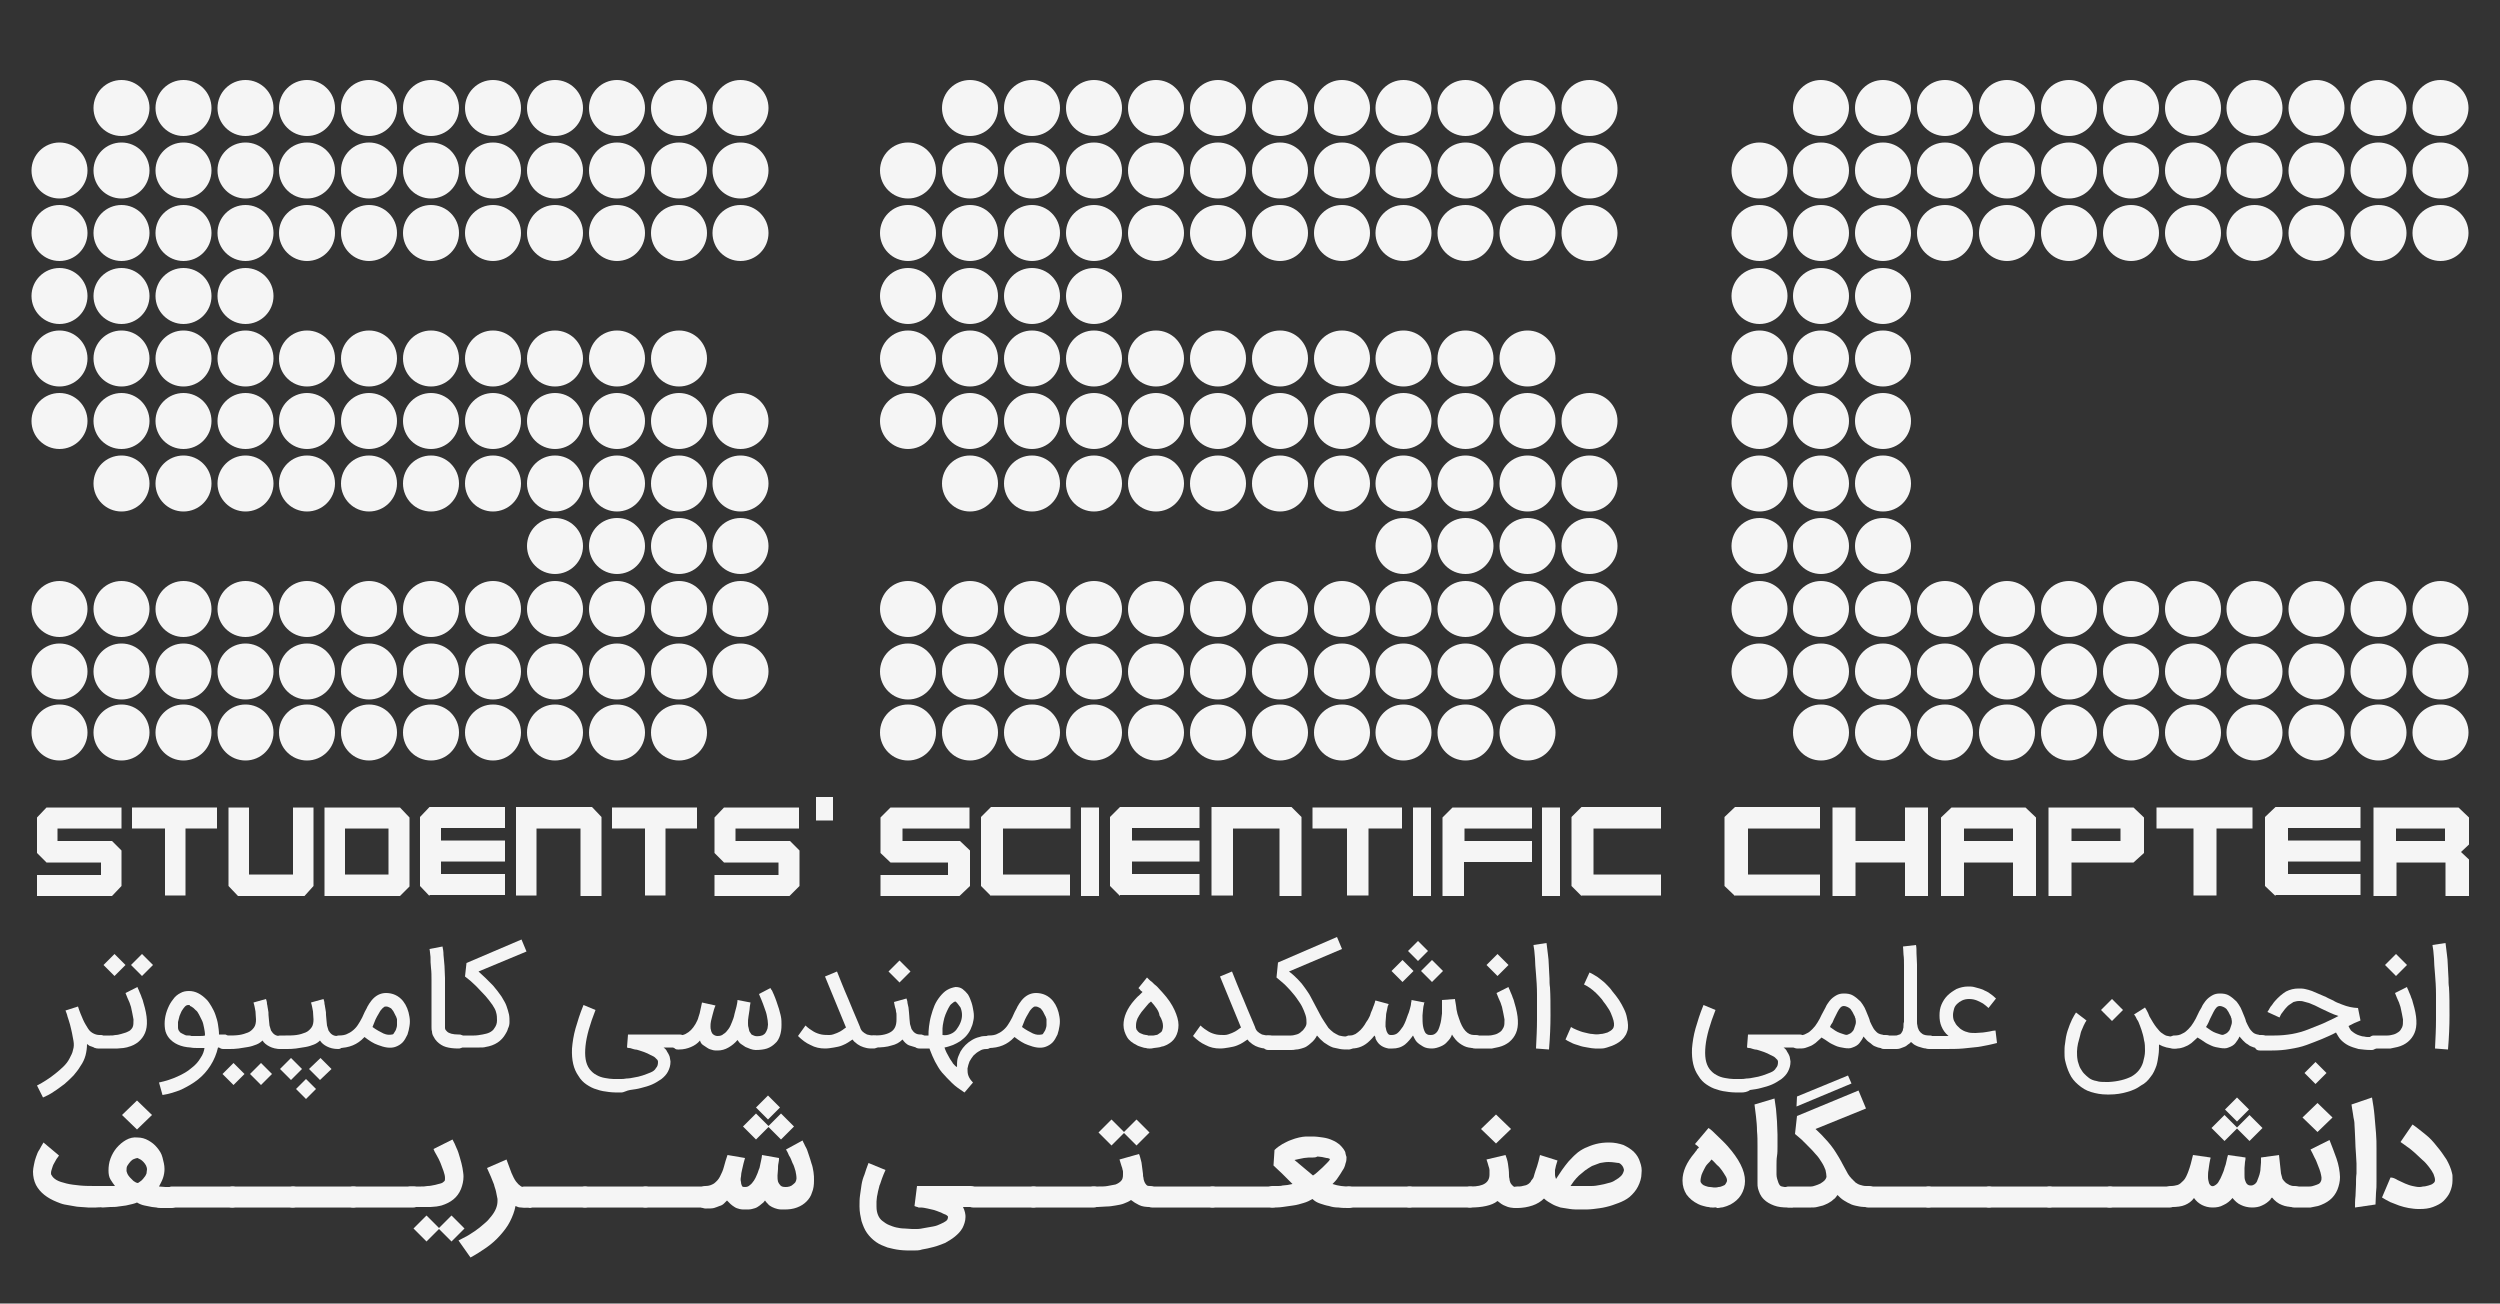 <?xml version="1.0" encoding="utf-8"?>
<!-- Generator: Adobe Illustrator 21.0.0, SVG Export Plug-In . SVG Version: 6.00 Build 0)  -->
<svg version="1.1" id="Layer_1" xmlns="http://www.w3.org/2000/svg" xmlns:xlink="http://www.w3.org/1999/xlink" x="0px" y="0px"
	 viewBox="0 0 500 260.7" style="fill:#f5f5f5;" xml:space="preserve">
<rect x="0" y="0" width="500" height="260.7" fill="#333333" stroke="none"/>
<g>
	<g>
		<path d="M17.4,208.8c0,0.8-0.1,1.5-0.3,2.3c-0.2,0.7-0.5,1.4-1,2.1c-0.4,0.7-0.9,1.3-1.4,1.9c-0.6,0.6-1.2,1.2-1.8,1.7
			c-0.7,0.5-1.3,1-2.1,1.5c-0.7,0.5-1.5,0.9-2.2,1.2l-1.2-2.4c0.6-0.3,1.3-0.7,1.9-1.1c0.6-0.4,1.2-0.8,1.8-1.3
			c0.6-0.5,1.1-0.9,1.6-1.4c0.5-0.5,0.9-1,1.2-1.6c0.3-0.6,0.6-1.1,0.7-1.7c0.2-0.6,0.2-1.2,0.1-1.8v0c-0.1-0.5-0.2-1.1-0.3-1.6
			c-0.1-0.6-0.3-1.2-0.4-1.7c-0.2-0.6-0.3-1.1-0.5-1.6c-0.1-0.5-0.3-0.9-0.4-1.2l2.5-0.8c0.3,1,0.7,1.9,1,2.6c0.3,0.7,0.7,1.3,1,1.8
			c0.3,0.5,0.7,0.8,1.1,1c0.4,0.2,0.8,0.3,1.2,0.3h0.1c0.2,0,0.4,0,0.5,0.1c0.2,0.1,0.3,0.2,0.4,0.3c0.1,0.1,0.2,0.3,0.3,0.4
			c0.1,0.2,0.1,0.3,0.1,0.5c0,0.4-0.1,0.7-0.4,0.9c-0.3,0.2-0.6,0.4-0.9,0.4h0c-0.1,0-0.3,0-0.5,0c-0.2,0-0.4,0-0.7-0.1
			c-0.2-0.1-0.5-0.2-0.8-0.3C17.9,209.2,17.7,209,17.4,208.8L17.4,208.8z"/>
		<path d="M18.2,208.4c0-0.4,0.1-0.7,0.4-0.9c0.3-0.2,0.6-0.4,0.9-0.4H21c0.3,0,0.7,0,1,0c0.4,0,0.7,0,1.1-0.1
			c0.4,0,0.7-0.1,1.1-0.2c0.4-0.1,0.7-0.2,1-0.3c0.3-0.1,0.6-0.3,0.8-0.4c0.2-0.2,0.4-0.4,0.5-0.6c0.2-0.4,0.2-0.9,0.2-1.6
			c-0.1-0.7-0.3-1.5-0.5-2.5c-0.1-0.3-0.2-0.6-0.3-0.9c-0.1-0.3-0.3-0.6-0.4-0.9c-0.1-0.3-0.3-0.7-0.4-1l2.4-1.2c0,0,0,0.1,0.1,0.3
			c0.1,0.2,0.2,0.4,0.3,0.7c0.1,0.3,0.3,0.6,0.4,1c0.2,0.4,0.3,0.8,0.4,1.2c0.8,2.6,0.9,4.6,0.3,6c-0.6,1.4-1.8,2.4-3.4,2.8
			c-0.2,0.1-0.5,0.1-0.9,0.2c-0.4,0-0.8,0.1-1.2,0.1c-0.4,0-0.8,0-1.1,0c-0.4,0-0.6,0-0.8,0h-1.9h-0.1c-0.4,0-0.7-0.1-0.9-0.4
			C18.3,209.1,18.2,208.8,18.2,208.4z M25.1,193l-2.2,2.2l-2.2-2.2l2.2-2.2L25.1,193z M30.6,193l-2.2,2.2l-2.2-2.2l2.2-2.2L30.6,193
			z"/>
		<path d="M31.8,216.5c1.4-0.3,2.6-0.7,3.7-1.2c1.1-0.5,2-1,2.8-1.7c0.8-0.6,1.4-1.3,1.8-2c0.5-0.7,0.7-1.4,0.8-2
			c-0.4,0-0.8,0-1.3,0c-0.5,0-1,0-1.5-0.1c-1.9-0.1-3.4-0.8-4.3-1.9c-0.4-0.5-0.7-1.1-0.8-1.8c-0.1-0.7-0.1-1.4,0-2.1
			c0.1-0.7,0.3-1.4,0.6-2.1c0.3-0.7,0.6-1.2,1-1.7c0.4-0.6,0.9-1,1.5-1.3c0.5-0.3,1.1-0.4,1.7-0.4c1.3,0,2.4,0.6,3.5,1.7
			c0.4,0.4,0.7,0.9,1,1.4c0.3,0.5,0.6,1.1,0.8,1.7c0.2,0.6,0.4,1.2,0.5,1.9c0.1,0.7,0.2,1.3,0.2,2h1c0.2,0,0.4,0,0.5,0.1
			c0.2,0.1,0.3,0.2,0.4,0.3c0.1,0.1,0.2,0.3,0.3,0.4c0.1,0.2,0.1,0.3,0.1,0.5c0,0.2,0,0.3-0.1,0.5c-0.1,0.2-0.2,0.3-0.3,0.4
			c-0.1,0.1-0.3,0.2-0.4,0.3c-0.2,0.1-0.3,0.1-0.5,0.1h-1.2c-0.3,1.3-0.8,2.5-1.5,3.6c-0.7,1.1-1.5,2-2.5,2.8c-1,0.8-2.1,1.4-3.3,2
			c-1.2,0.5-2.5,0.9-3.8,1.1L31.8,216.5z M37.7,201c-0.3,0-0.5,0.1-0.7,0.3c-0.2,0.2-0.4,0.5-0.6,0.8c-0.2,0.3-0.3,0.7-0.5,1.1
			c-0.1,0.4-0.2,0.8-0.3,1.2c0,0.4,0,0.7,0,1.1c0,0.3,0.1,0.6,0.3,0.8c0.1,0.2,0.3,0.3,0.5,0.4c0.2,0.1,0.4,0.2,0.6,0.3
			c0.2,0.1,0.4,0.1,0.7,0.1c0.2,0,0.4,0,0.6,0.1c0.6,0,1.1,0,1.5,0c0.5,0,0.9,0,1.2-0.1c0-0.6-0.1-1.1-0.2-1.6
			c-0.1-0.5-0.2-1-0.4-1.4c-0.2-0.4-0.4-0.8-0.6-1.2c-0.2-0.4-0.4-0.7-0.7-0.9c-0.1-0.1-0.2-0.2-0.3-0.3c-0.1-0.1-0.2-0.2-0.4-0.3
			c-0.1-0.1-0.3-0.2-0.4-0.2C38,201,37.9,201,37.7,201z"/>
		<path d="M43.3,208.4c0-0.4,0.1-0.7,0.4-0.9c0.2-0.3,0.6-0.4,0.9-0.4h1c0.7,0,1.5,0,2.2-0.1c0.7-0.1,1.3-0.3,1.8-0.5
			c0.5-0.2,0.9-0.6,1.2-1c0.3-0.4,0.4-1,0.4-1.6c0-0.5-0.1-1-0.1-1.6c-0.1-0.5-0.2-1.2-0.4-1.8l2.5-0.7c0.1,0.3,0.2,0.6,0.2,1
			c0.1,0.3,0.1,0.7,0.2,1.1c0.1,0.4,0.1,0.7,0.1,1.1c0,0.4,0.1,0.7,0.1,1.1c0,0.3,0.1,0.7,0.1,1c0.1,0.4,0.2,0.7,0.3,1
			c0.2,0.3,0.4,0.6,0.7,0.8c0.3,0.2,0.6,0.3,1.1,0.3c0.4,0,0.7,0.1,1,0.4c0.3,0.2,0.4,0.6,0.4,0.9c0,0.2,0,0.4-0.1,0.5
			s-0.2,0.3-0.3,0.4c-0.1,0.1-0.3,0.2-0.4,0.3c-0.2,0.1-0.3,0.1-0.5,0.1c-0.9,0-1.6-0.2-2.2-0.5c-0.6-0.3-1.1-0.7-1.4-1.2
			c-0.3,0.3-0.7,0.6-1.2,0.8c-0.5,0.2-1.1,0.4-1.7,0.5c-0.6,0.1-1.3,0.2-1.9,0.3c-0.7,0.1-1.3,0.1-2,0.1h-1c-0.4,0-0.7-0.1-0.9-0.4
			C43.4,209.1,43.3,208.8,43.3,208.4z M48.9,214.8l-2.2,2.2l-2.2-2.2l2.2-2.2L48.9,214.8z M54.4,214.8l-2.2,2.2l-2.2-2.2l2.2-2.2
			L54.4,214.8z"/>
		<path d="M54.8,208.4c0-0.4,0.1-0.7,0.4-0.9c0.2-0.3,0.6-0.4,0.9-0.4h1c0.7,0,1.5,0,2.2-0.1c0.7-0.1,1.3-0.3,1.8-0.5
			c0.5-0.2,0.9-0.6,1.2-1c0.3-0.4,0.4-1,0.4-1.6c0-0.5-0.1-1-0.1-1.6c-0.1-0.5-0.2-1.2-0.4-1.8l2.5-0.7c0.1,0.3,0.2,0.6,0.2,1
			c0.1,0.3,0.1,0.7,0.2,1.1c0.1,0.4,0.1,0.7,0.1,1.1c0,0.4,0.1,0.7,0.1,1.1c0,0.3,0.1,0.7,0.1,1c0.1,0.4,0.2,0.7,0.3,1
			c0.2,0.3,0.4,0.6,0.7,0.8c0.3,0.2,0.6,0.3,1.1,0.3c0.4,0,0.7,0.1,1,0.4c0.3,0.2,0.4,0.6,0.4,0.9c0,0.2,0,0.4-0.1,0.5
			s-0.2,0.3-0.3,0.4c-0.1,0.1-0.3,0.2-0.4,0.3c-0.2,0.1-0.3,0.1-0.5,0.1c-0.9,0-1.6-0.2-2.2-0.5c-0.6-0.3-1.1-0.7-1.4-1.2
			c-0.3,0.3-0.7,0.6-1.2,0.8c-0.5,0.2-1.1,0.4-1.7,0.5c-0.6,0.1-1.3,0.2-1.9,0.3c-0.7,0.1-1.3,0.1-2,0.1h-1c-0.4,0-0.7-0.1-0.9-0.4
			C55,209.1,54.8,208.8,54.8,208.4z M58.2,211.6l2.2,2.2l-2.2,2.2l-2.2-2.2L58.2,211.6z M61.2,215.8l2,2l-2,2l-2-2L61.2,215.8z
			 M64.1,211.6l2.2,2.2L64,216l-2.2-2.2L64.1,211.6z"/>
		<path d="M66.4,208.4c0-0.4,0.1-0.7,0.4-0.9c0.3-0.2,0.6-0.4,0.9-0.4h0c0.8,0,1.4-0.1,1.9-0.4c0.5-0.2,1-0.6,1.4-1
			c0.4-0.4,0.7-0.9,1-1.4c0.3-0.5,0.6-1.1,0.8-1.6c0.2-0.5,0.5-0.9,0.7-1.4c0.2-0.4,0.5-0.8,0.8-1.2c0.8-1,1.8-1.5,2.9-1.5
			c1.3,0,2.5,0.5,3.4,1.6c0.7,0.9,1.1,1.9,1.3,3.2c0.1,0.6,0.1,1.2,0,1.8c-0.1,0.6-0.2,1.1-0.4,1.7c-0.3,0.6-0.6,1.2-1,1.6
			c-0.4,0.4-0.9,0.7-1.5,0.9c-1,0.3-2.1,0.1-3.4-0.4c-0.9-0.3-1.8-0.9-2.7-1.6c-0.1,0.1-0.1,0.1-0.1,0.1c-1.3,1.4-3,2.1-5.1,2.1h0
			c-0.4,0-0.7-0.1-0.9-0.4C66.6,209.1,66.4,208.8,66.4,208.4z M74.5,205.4c0.8,0.6,1.6,1,2.2,1.3c0.7,0.3,1.2,0.3,1.7,0.2
			c0.2,0,0.3-0.1,0.4-0.3c0.1-0.2,0.3-0.4,0.4-0.7c0.1-0.3,0.2-0.6,0.2-0.9c0-0.3,0-0.7,0-1.1c0-0.1,0-0.2-0.1-0.3
			c0-0.2-0.1-0.3-0.2-0.5c-0.1-0.2-0.2-0.4-0.3-0.6c-0.1-0.2-0.2-0.4-0.4-0.6c-0.1-0.2-0.3-0.3-0.5-0.4c-0.2-0.1-0.4-0.2-0.7-0.2
			c-0.2,0-0.3,0-0.5,0.2c-0.2,0.1-0.3,0.3-0.5,0.5s-0.3,0.5-0.5,0.8c-0.2,0.3-0.4,0.7-0.6,1.1L74.5,205.4z"/>
		<path d="M91.7,209.7c-1,0-1.8-0.1-2.5-0.3c-0.7-0.2-1.3-0.6-1.8-1.1c-0.3-0.3-0.5-0.6-0.7-1c-0.2-0.3-0.3-0.7-0.3-1
			c-0.1-0.3-0.1-0.6-0.1-0.9c0-0.3,0-0.6,0-0.8v-0.3c0,0,0-0.2,0-0.5c0-0.3,0-0.7,0-1.3c0-0.5,0-1.2,0-1.9c0-0.7,0-1.4,0-2.2
			c0-0.8,0-1.6,0-2.4c0-0.8,0-1.6-0.1-2.4s-0.1-1.5-0.1-2.2c-0.1-0.7-0.1-1.2-0.2-1.6l2.6-0.5c0.1,0.5,0.2,1,0.2,1.7
			c0.1,0.7,0.1,1.4,0.2,2.2c0,0.8,0.1,1.6,0.1,2.4c0,0.8,0,1.7,0,2.5c0,0.8,0,1.5,0,2.3c0,0.7,0,1.4,0,1.9c0,0.6,0,1,0,1.4
			c0,0.4,0,0.6,0,0.7v0.2c0,0.4,0,0.7,0,1c0,0.3,0.2,0.5,0.4,0.7c0.4,0.4,1.2,0.6,2.3,0.6h0.1c0.2,0,0.3,0,0.5,0.1
			c0.2,0.1,0.3,0.2,0.4,0.3c0.1,0.1,0.2,0.3,0.3,0.4c0.1,0.2,0.1,0.3,0.1,0.5c0,0.4-0.1,0.7-0.4,0.9
			C92.4,209.6,92.1,209.7,91.7,209.7z"/>
		<path d="M90.3,208.4c0-0.4,0.1-0.7,0.4-0.9c0.3-0.3,0.6-0.4,1-0.4h1.4c0.5,0,1.1,0,1.7,0c0.6,0,1.1-0.1,1.7-0.2
			c0.5-0.1,1-0.2,1.4-0.4c0.4-0.2,0.8-0.5,1-0.9c0.3-0.4,0.5-0.9,0.5-1.5c0-0.5,0-1.1-0.2-1.7c-0.1-0.4-0.3-0.8-0.7-1.4
			c-0.4-0.6-0.9-1.2-1.4-1.8c-0.6-0.6-1.2-1.3-1.9-2c-0.7-0.7-1.4-1.3-2.2-1.9l0.3-2.7l11-4.7l1,2.4l-9.6,4c0.4,0.4,0.9,0.8,1.4,1.3
			c0.5,0.5,1,1,1.5,1.5c0.7,0.8,1.2,1.5,1.7,2.2c0.4,0.7,0.8,1.3,1,1.9c0.2,0.6,0.4,1.2,0.5,1.7c0.1,0.5,0.1,1.1,0.1,1.5
			c0,0.5-0.1,0.9-0.3,1.3c-0.1,0.4-0.3,0.8-0.5,1.1c-0.8,1.4-2.1,2.3-4,2.6c-0.3,0.1-0.7,0.1-1.2,0.1h-4.3c-0.4,0-0.8-0.1-1-0.4
			C90.4,209.1,90.3,208.8,90.3,208.4z"/>
		<path d="M124.2,218.5c-0.8,0-1.6,0-2.4-0.1c-0.8-0.1-1.6-0.2-2.4-0.5c-0.8-0.2-1.5-0.6-2.1-1c-0.6-0.4-1.2-1-1.6-1.7
			c-1-1.4-1.4-3.2-1.3-5.5c0.1-1.2,0.3-2.6,0.7-4s0.9-3,1.6-4.7l2.4,1c-1.1,2.8-1.8,5.2-2,7.2c-0.2,2,0,3.5,0.8,4.6
			c0.4,0.5,0.8,0.9,1.4,1.2c0.5,0.3,1.1,0.5,1.7,0.6c0.6,0.1,1.2,0.2,1.7,0.2c0.6,0,1.1,0,1.5,0c0.3,0,0.6,0,1.1-0.1
			c0.5,0,1-0.1,1.5-0.2c0.6-0.1,1.1-0.2,1.7-0.4c0.6-0.2,1.1-0.4,1.6-0.6c0.5-0.2,0.9-0.5,1.1-0.9c0.3-0.3,0.4-0.7,0.4-1.2
			c0-0.1,0-0.2-0.1-0.4c-0.1-0.1-0.3-0.3-0.5-0.5c-0.2-0.2-0.5-0.3-0.9-0.5c-0.3-0.2-0.8-0.4-1.3-0.6c-0.3-0.1-0.6-0.2-0.9-0.3
			c-0.3-0.1-0.6-0.2-0.9-0.2c-0.3-0.1-0.5-0.1-0.7-0.2c-0.2-0.1-0.4-0.1-0.6-0.1l-0.3-0.1l0.2-2.6l10.3,0c0.4,0,0.7,0.1,0.9,0.4
			c0.3,0.2,0.4,0.6,0.4,0.9s-0.1,0.7-0.4,0.9c-0.3,0.2-0.6,0.4-0.9,0.4h-3.2c0.3,0.2,0.6,0.5,0.7,0.8c0.2,0.3,0.3,0.5,0.4,0.7
			c0.1,0.2,0.2,0.5,0.2,0.7c0,0.2,0.1,0.4,0.1,0.6c0,0.8-0.2,1.4-0.5,2c-0.3,0.6-0.8,1.1-1.3,1.5c-0.6,0.4-1.2,0.8-1.9,1.1
			c-0.7,0.3-1.4,0.5-2.2,0.7c-0.7,0.2-1.5,0.3-2.2,0.4S124.8,218.5,124.2,218.5z"/>
		<path d="M134.4,208.4c0-0.2,0-0.3,0.1-0.5s0.1-0.3,0.3-0.4c0.1-0.1,0.2-0.2,0.4-0.3c0.2-0.1,0.3-0.1,0.5-0.1c0.5,0,1-0.1,1.4-0.3
			c0.4-0.2,0.8-0.5,1.1-0.8c0.3-0.3,0.6-0.7,0.9-1.2c0.2-0.4,0.5-0.9,0.6-1.4c0.2-0.5,0.3-1,0.4-1.5c0.1-0.5,0.2-1,0.3-1.4l2.7,0.6
			c-0.1,0.2-0.2,0.5-0.3,0.8c-0.1,0.3-0.2,0.7-0.3,1.1c-0.1,0.4-0.2,0.8-0.3,1.2s-0.1,0.8-0.1,1.1c0,0.2,0,0.5,0.1,0.7
			c0,0.2,0.1,0.4,0.2,0.6c0.1,0.2,0.3,0.3,0.4,0.4c0.2,0.1,0.4,0.2,0.7,0.2c0.5,0,0.9-0.1,1.2-0.4c0.4-0.2,0.7-0.6,1-1
			c0.3-0.4,0.5-0.9,0.7-1.4c0.2-0.5,0.4-1,0.5-1.6c0.1-0.5,0.3-1,0.4-1.5c0.1-0.5,0.2-0.9,0.2-1.3l2.6,0.5c-0.1,0.6-0.2,1.1-0.2,1.5
			c-0.1,0.4-0.1,0.9-0.2,1.3c-0.1,0.5-0.1,0.9-0.1,1.3c0,0.3,0,0.6,0.1,0.9s0.1,0.6,0.2,0.8s0.3,0.4,0.4,0.6
			c0.2,0.1,0.4,0.2,0.7,0.3c0.4,0.1,0.8,0,1,0c0.3-0.1,0.5-0.1,0.6-0.2c0.2-0.1,0.3-0.2,0.4-0.3c0.1-0.1,0.1-0.2,0.2-0.3h0
			c0.1-0.2,0.2-0.4,0.3-0.7c0-0.2,0.1-0.5,0.1-0.8c0-0.5-0.1-1.1-0.2-1.6c-0.1-0.6-0.3-1.2-0.5-1.7c-0.2-0.6-0.4-1.1-0.6-1.6
			c-0.2-0.5-0.4-0.9-0.5-1.2l2.3-1.2c0,0.1,0.1,0.3,0.3,0.5c0.1,0.3,0.3,0.6,0.4,0.9c0.2,0.4,0.3,0.8,0.5,1.3c0.2,0.5,0.3,1,0.5,1.5
			c0.1,0.5,0.3,1,0.4,1.6c0.1,0.5,0.1,1.1,0.1,1.6c0,0.8-0.1,1.5-0.3,2.1c-0.2,0.6-0.5,1.2-1,1.6c-0.4,0.4-1,0.8-1.6,1
			c-0.6,0.2-1.4,0.3-2.3,0.3c-0.3,0-0.7-0.1-1-0.2c-0.3-0.1-0.7-0.3-1-0.4c-0.3-0.2-0.6-0.4-0.9-0.6c-0.3-0.2-0.5-0.5-0.7-0.8
			c-0.5,0.6-1.1,1.1-1.8,1.5c-0.7,0.4-1.4,0.6-2.2,0.6c-0.3,0-0.7,0-1-0.1c-0.4-0.1-0.7-0.2-1-0.4c-0.3-0.2-0.6-0.4-0.9-0.6
			c-0.3-0.2-0.5-0.5-0.6-0.9c-0.5,0.6-1.1,1-1.8,1.3c-0.7,0.3-1.5,0.5-2.4,0.5h-0.2c-0.2,0-0.3,0-0.5-0.1c-0.1-0.1-0.3-0.2-0.4-0.3
			c-0.1-0.1-0.2-0.3-0.3-0.4S134.4,208.6,134.4,208.4z"/>
		<path d="M165,209.7c-1,0-2-0.2-2.9-0.7c-0.9-0.4-1.7-1-2.5-1.8l1.5-2.1c0.5,0.5,1.1,0.9,1.6,1.2c0.5,0.3,1.1,0.5,1.6,0.6
			c0.5,0.1,1.1,0.1,1.6,0.1c0.5,0,1-0.2,1.5-0.4c0.5-0.2,0.8-0.4,1.1-0.6c0.3-0.2,0.5-0.4,0.7-0.5l-4.2-10.2l2.4-1
			c0.3,0.7,0.6,1.5,1,2.5c0.3,0.8,0.8,1.9,1.3,3.1c0.5,1.2,1.1,2.7,1.8,4.3c0.2,0.4,0.3,0.8,0.5,1.2c0.1,0.4,0.3,0.7,0.5,0.9
			c0.2,0.2,0.5,0.4,0.9,0.6c0.4,0.1,0.8,0.2,1.4,0.2c0.4,0,0.7,0.1,0.9,0.4c0.3,0.2,0.4,0.6,0.4,0.9s-0.1,0.7-0.4,0.9
			c-0.3,0.2-0.6,0.4-0.9,0.4c-0.6,0-1.1,0-1.5-0.1s-0.8-0.2-1.2-0.4c-0.3-0.2-0.6-0.3-0.9-0.6c-0.3-0.2-0.5-0.4-0.7-0.7
			c-0.3,0.2-0.6,0.4-0.9,0.6c-0.3,0.2-0.7,0.4-1.2,0.6c-0.5,0.2-1,0.3-1.6,0.4S165.6,209.7,165,209.7z"/>
		<path d="M173.5,208.4c0-0.4,0.1-0.7,0.4-0.9c0.3-0.3,0.6-0.4,0.9-0.4h0.2c1.5,0,2.6-0.3,3.3-0.8c0.7-0.5,1-1.3,1-2.4
			c0-0.2,0-0.5,0-0.8c0-0.3,0-0.5-0.1-0.8c0-0.3-0.1-0.6-0.2-0.9c-0.1-0.3-0.1-0.6-0.2-1l2.5-0.7c0.1,0.3,0.2,0.6,0.2,0.9
			c0.1,0.3,0.1,0.6,0.2,0.9c0,0.3,0.1,0.7,0.1,1c0,0.4,0.1,0.8,0.1,1.3c0,0.3,0.1,0.7,0.1,1c0.1,0.4,0.2,0.7,0.3,1
			c0.2,0.3,0.4,0.6,0.7,0.8c0.3,0.2,0.6,0.3,1.1,0.3c0.2,0,0.3,0,0.5,0.1c0.2,0.1,0.3,0.2,0.4,0.3c0.1,0.1,0.2,0.3,0.3,0.4
			c0.1,0.2,0.1,0.3,0.1,0.5c0,0.2,0,0.4-0.1,0.5s-0.2,0.3-0.3,0.4c-0.1,0.1-0.3,0.2-0.4,0.3c-0.2,0.1-0.3,0.1-0.5,0.1
			c-0.4,0-0.9,0-1.2-0.1c-0.4-0.1-0.7-0.2-1-0.3c-0.3-0.1-0.6-0.3-0.8-0.5s-0.4-0.4-0.6-0.7c-0.6,0.6-1.3,1-2.2,1.2
			c-0.9,0.3-2,0.4-3.3,0.4h-0.2c-0.4,0-0.7-0.1-0.9-0.4C173.6,209.1,173.5,208.8,173.5,208.4z M182.1,194.3l-2.2,2.2l-2.2-2.2
			l2.2-2.2L182.1,194.3z"/>
		<path d="M182.9,208.4c0-0.4,0.1-0.7,0.4-0.9c0.2-0.3,0.6-0.4,0.9-0.4h1.5c0-0.5,0-1.1,0.1-1.8c0.1-0.7,0.2-1.4,0.4-2.1
			c0.2-0.7,0.4-1.4,0.7-2.1c0.3-0.7,0.7-1.3,1.1-1.8c0.4-0.5,0.9-1,1.4-1.3c0.5-0.3,1.1-0.5,1.7-0.6c0.5,0,1,0.1,1.4,0.4
			s0.8,0.7,1.1,1.1c0.3,0.5,0.5,1,0.7,1.6c0.2,0.6,0.3,1.2,0.4,1.8c0.1,0.6,0.1,1.2,0,1.7c-0.1,0.5-0.2,1-0.4,1.4
			c-0.2,0.6-0.5,1.1-0.9,1.6c-0.4,0.5-0.8,0.8-1.3,1.2c-0.5,0.3-1,0.6-1.5,0.8c-0.6,0.2-1.1,0.4-1.7,0.5c0.1,0.3,0.2,0.6,0.4,1
			c0.2,0.4,0.4,0.7,0.6,1.1c0.2,0.4,0.5,0.7,0.7,1.1c0.3,0.3,0.5,0.6,0.8,0.7c0-0.6,0-1.1,0.1-1.6s0.4-1,0.6-1.5
			c0.3-0.5,0.6-0.9,1-1.3c0.4-0.4,0.8-0.7,1.3-1c0.5-0.3,1-0.5,1.5-0.6c0.5-0.2,1-0.2,1.5-0.2c0.4,0,0.7,0.1,0.9,0.4
			c0.3,0.3,0.4,0.6,0.4,0.9c0,0.4-0.1,0.7-0.4,0.9c-0.3,0.2-0.6,0.4-0.9,0.4h-0.1c-0.5,0-1,0.1-1.4,0.4c-0.4,0.2-0.8,0.5-1.2,0.9
			c-0.3,0.4-0.6,0.8-0.8,1.2c-0.2,0.5-0.3,0.9-0.4,1.4c0,0.5,0,1,0.2,1.5c0.2,0.5,0.5,0.9,0.9,1.3l-1.7,2c-0.9-0.6-1.8-1.2-2.5-1.9
			s-1.4-1.4-2-2.1c-0.6-0.7-1-1.5-1.4-2.2c-0.4-0.8-0.7-1.5-1-2.3l-0.1-0.3h-2c-0.4,0-0.7-0.1-0.9-0.4
			C183,209.1,182.9,208.8,182.9,208.4z M191.1,200.3c-0.2,0-0.5,0.2-0.7,0.4c-0.3,0.2-0.5,0.5-0.7,0.9c-0.2,0.4-0.4,0.8-0.6,1.3
			c-0.2,0.5-0.3,0.9-0.4,1.4c-0.1,0.5-0.2,1-0.2,1.4c0,0.5,0,0.9,0,1.3c0.6,0.1,1.1,0,1.6-0.2s0.9-0.5,1.2-0.9
			c0.3-0.4,0.6-0.9,0.8-1.4c0.2-0.5,0.3-1,0.3-1.5c0-0.5-0.1-1-0.3-1.5C191.7,201,191.5,200.6,191.1,200.3z"/>
		<path d="M196.4,208.4c0-0.4,0.1-0.7,0.4-0.9c0.3-0.2,0.6-0.4,0.9-0.4h0c0.8,0,1.4-0.1,1.9-0.4c0.5-0.2,1-0.6,1.4-1
			c0.4-0.4,0.7-0.9,1-1.4c0.3-0.5,0.6-1.1,0.8-1.6c0.2-0.5,0.5-0.9,0.7-1.4c0.2-0.4,0.5-0.8,0.8-1.2c0.8-1,1.8-1.5,2.9-1.5
			c1.3,0,2.5,0.5,3.4,1.6c0.7,0.9,1.1,1.9,1.3,3.2c0.1,0.6,0.1,1.2,0,1.8c-0.1,0.6-0.2,1.1-0.4,1.7c-0.3,0.6-0.6,1.2-1,1.6
			c-0.4,0.4-0.9,0.7-1.5,0.9c-1,0.3-2.1,0.1-3.4-0.4c-0.9-0.3-1.8-0.9-2.7-1.6c-0.1,0.1-0.1,0.1-0.1,0.1c-1.3,1.4-3,2.1-5.1,2.1h0
			c-0.4,0-0.7-0.1-0.9-0.4C196.5,209.1,196.4,208.8,196.4,208.4z M204.4,205.4c0.8,0.6,1.6,1,2.2,1.3c0.7,0.3,1.2,0.3,1.7,0.2
			c0.2,0,0.3-0.1,0.4-0.3c0.1-0.2,0.3-0.4,0.4-0.7c0.1-0.3,0.2-0.6,0.2-0.9c0-0.3,0-0.7,0-1.1c0-0.1,0-0.2-0.1-0.3
			c0-0.2-0.1-0.3-0.2-0.5c-0.1-0.2-0.2-0.4-0.3-0.6c-0.1-0.2-0.2-0.4-0.4-0.6c-0.1-0.2-0.3-0.3-0.5-0.4c-0.2-0.1-0.4-0.2-0.7-0.2
			c-0.2,0-0.3,0-0.5,0.2c-0.2,0.1-0.3,0.3-0.5,0.5s-0.3,0.5-0.5,0.8c-0.2,0.3-0.4,0.7-0.6,1.1L204.4,205.4z"/>
		<path d="M230.1,209.7c0,0-0.2,0-0.3,0s-0.4,0-0.6-0.1c-0.3,0-0.6-0.1-0.9-0.2s-0.7-0.2-1-0.4c-0.8-0.4-1.5-0.9-1.9-1.6
			s-0.7-1.5-0.7-2.4c0-1.6,0.7-3.3,2.2-5c0.3-0.3,0.6-0.7,0.9-0.9c0.3-0.3,0.5-0.5,0.7-0.7c-0.3-0.2-0.5-0.4-0.6-0.6
			c-0.2-0.1-0.2-0.2-0.2-0.2l1.7-2.1c0,0,0.1,0.1,0.3,0.3c0.2,0.2,0.4,0.4,0.7,0.6c0.3,0.3,0.6,0.6,1,0.9c0.4,0.4,0.7,0.8,1.1,1.2
			c1.1,1.2,1.9,2.4,2.4,3.5c0.5,1.1,0.8,2.1,0.8,3s-0.2,1.7-0.6,2.4s-1,1.2-1.8,1.6c-0.3,0.1-0.6,0.3-0.9,0.3
			c-0.3,0.1-0.6,0.2-0.8,0.2c-0.3,0-0.5,0.1-0.8,0.1C230.4,209.7,230.2,209.7,230.1,209.7z M230.2,200.3c-0.3,0.2-0.6,0.5-0.9,0.9
			c-0.3,0.4-0.7,0.8-1,1.2c-0.3,0.4-0.6,0.9-0.8,1.3c-0.2,0.5-0.3,0.9-0.3,1.4c0,0.1,0,0.3,0,0.4s0.1,0.3,0.1,0.4
			c0.1,0.1,0.2,0.3,0.3,0.4c0.1,0.1,0.3,0.3,0.6,0.4c0.2,0.1,0.3,0.1,0.5,0.2c0.2,0,0.3,0.1,0.5,0.1c0.1,0,0.3,0,0.4,0.1
			c0.1,0,0.2,0,0.3,0c0.1,0,0.2,0,0.3,0c0.1,0,0.3,0,0.5,0c0.2,0,0.4-0.1,0.5-0.1c0.2,0,0.4-0.1,0.5-0.2c0.3-0.2,0.6-0.4,0.7-0.6
			c0.1-0.3,0.2-0.6,0.2-1c0-0.6-0.2-1.3-0.7-2.1C231.8,202.2,231.1,201.3,230.2,200.3C230.3,200.3,230.3,200.3,230.2,200.3
			C230.3,200.3,230.3,200.3,230.2,200.3z"/>
		<path d="M244,209.7c-1,0-2-0.2-2.9-0.7c-0.9-0.4-1.7-1-2.5-1.8l1.5-2.1c0.5,0.5,1.1,0.9,1.6,1.2c0.5,0.3,1.1,0.5,1.6,0.6
			c0.5,0.1,1.1,0.1,1.6,0.1c0.5,0,1-0.2,1.5-0.4c0.5-0.2,0.8-0.4,1.1-0.6c0.3-0.2,0.5-0.4,0.7-0.5l-4.2-10.2l2.4-1
			c0.3,0.7,0.6,1.5,1,2.5c0.3,0.8,0.8,1.9,1.3,3.1s1.1,2.7,1.8,4.3c0.2,0.4,0.3,0.8,0.5,1.2c0.1,0.4,0.3,0.7,0.5,0.9
			c0.2,0.2,0.5,0.4,0.9,0.6c0.4,0.1,0.8,0.2,1.4,0.2c0.4,0,0.7,0.1,0.9,0.4c0.3,0.2,0.4,0.6,0.4,0.9s-0.1,0.7-0.4,0.9
			c-0.3,0.2-0.6,0.4-0.9,0.4c-0.6,0-1.1,0-1.5-0.1s-0.8-0.2-1.2-0.4c-0.3-0.2-0.6-0.3-0.9-0.6c-0.3-0.2-0.5-0.4-0.7-0.7
			c-0.3,0.2-0.6,0.4-0.9,0.6c-0.3,0.2-0.7,0.4-1.2,0.6c-0.5,0.2-1,0.3-1.6,0.4S244.6,209.7,244,209.7z"/>
		<path d="M252.4,208.4c0-0.2,0-0.3,0.1-0.5c0.1-0.2,0.2-0.3,0.3-0.4c0.1-0.1,0.3-0.2,0.4-0.3c0.2-0.1,0.3-0.1,0.5-0.1h0.1h4.4
			c0.4,0,0.7-0.1,1.1-0.2c0.4-0.1,0.7-0.3,1-0.6c0.3-0.2,0.5-0.5,0.7-0.8c0.2-0.3,0.3-0.6,0.3-0.9c0-0.5,0-1-0.2-1.6
			c-0.2-0.6-0.4-1.1-0.7-1.7c-0.3-0.6-0.7-1.1-1.1-1.7c-0.4-0.6-0.9-1.1-1.3-1.6c-0.5-0.5-0.9-1-1.4-1.4c-0.5-0.4-0.9-0.8-1.3-1.1
			l0.3-3l11.8-5.1l1,2.4l-10.6,4.5c0.7,0.5,1.3,1.1,1.8,1.6c0.5,0.5,1,1.1,1.4,1.7c0.4,0.6,0.8,1.1,1.1,1.7c0.3,0.6,0.6,1.1,0.9,1.7
			c0.3,0.6,0.6,1.1,0.9,1.7c0.3,0.6,0.6,1.1,1,1.7c0.3,0.4,0.5,0.8,0.8,1.2c0.3,0.3,0.6,0.6,1,0.9c0.3,0.2,0.7,0.4,1.1,0.6
			c0.4,0.1,0.9,0.2,1.4,0.2h0.6c0.4,0,0.7,0.1,0.9,0.4c0.2,0.3,0.4,0.6,0.4,0.9c0,0.4-0.1,0.7-0.4,0.9c-0.2,0.2-0.6,0.4-0.9,0.4
			h-0.1c-0.6,0-1.2,0-1.7-0.1c-0.5-0.1-1-0.2-1.4-0.3c-0.6-0.2-1.2-0.6-1.8-1c-0.5-0.4-1-0.9-1.4-1.4c-0.3,0.6-0.7,1.1-1.2,1.5
			c-0.3,0.3-0.6,0.5-0.9,0.7c-0.3,0.2-0.7,0.3-1,0.4c-0.4,0.1-0.7,0.2-1.1,0.2c-0.4,0.1-0.7,0.1-1.1,0.1h-4.4
			c-0.4,0-0.7-0.1-0.9-0.4C252.6,209.1,252.4,208.8,252.4,208.4z"/>
		<path d="M268.6,208.4c0-0.2,0-0.3,0.1-0.5c0.1-0.2,0.2-0.3,0.3-0.4c0.1-0.1,0.3-0.2,0.4-0.3c0.2-0.1,0.3-0.1,0.5-0.1h0.1
			c0.4,0,0.7-0.1,1.1-0.3c0.3-0.2,0.7-0.5,1-0.8c0.3-0.3,0.6-0.7,0.8-1c0.2-0.4,0.5-0.8,0.7-1.1c0.2-0.4,0.4-0.7,0.5-1.1
			c0.1-0.4,0.3-0.7,0.4-1s0.2-0.6,0.3-0.8c0.1-0.2,0.1-0.4,0.2-0.6c0-0.2,0.1-0.3,0.1-0.3l2.6,0.7c0,0,0,0,0,0.1
			c0,0.1,0,0.1-0.1,0.2c-0.1,0.2-0.1,0.5-0.2,0.9c-0.1,0.4-0.2,0.8-0.2,1.3c-0.1,0.8-0.1,1.5-0.1,2c0.1,0.6,0.2,1,0.4,1.3
			c0.1,0.2,0.3,0.4,0.6,0.4c0.1,0,0.2,0,0.3,0c0.3,0,0.7-0.1,1-0.3c0.4-0.3,0.8-0.8,1.2-1.4c0.4-0.7,0.7-1.5,1-2.4
			c0.2-0.4,0.3-0.9,0.4-1.2c0.1-0.4,0.2-0.7,0.2-1c0-0.2,0.1-0.4,0.1-0.5c0-0.1,0-0.2,0-0.2l2.6,0.5c0,0,0,0.1-0.1,0.2
			c0,0.1,0,0.3-0.1,0.5c0,0.2-0.1,0.5-0.1,0.8c0,0.3-0.1,0.7-0.1,1.1c0,0.8,0,1.5,0.1,2.1c0.1,0.6,0.3,1.1,0.5,1.4
			c0.1,0.1,0.2,0.2,0.4,0.3c0.2,0.1,0.4,0.1,0.7,0.1c0.5,0,0.8-0.2,1.1-0.5c0.3-0.3,0.5-0.8,0.7-1.5c0.2-0.6,0.3-1.4,0.4-2.3
			c0-0.4,0-0.8,0-1.1c0-0.3,0-0.6,0-0.9c0-0.2,0-0.4,0-0.5c0-0.1,0-0.2,0-0.2l2.6-0.2c0,0,0,0.3,0.1,0.7c0,0.2,0.1,0.4,0.1,0.6
			c0,0.2,0.1,0.5,0.1,0.8c0.1,0.3,0.1,0.6,0.2,0.9s0.2,0.6,0.3,0.9c0.7,2.2,1.7,3.3,3,3.3h0.2h0.1c0.4,0,0.7,0.1,0.9,0.4
			c0.2,0.2,0.4,0.6,0.4,0.9c0,0.4-0.1,0.7-0.4,0.9c-0.2,0.3-0.6,0.4-0.9,0.4h-0.1h-0.2c-0.7,0-1.4-0.1-2-0.4
			c-0.6-0.3-1.2-0.7-1.7-1.3c-0.2-0.3-0.5-0.6-0.7-1c-0.2,0.6-0.5,1-0.9,1.4c-0.4,0.5-0.9,0.8-1.4,1s-1.1,0.4-1.7,0.4
			c-0.7,0-1.3-0.1-1.8-0.4c-0.5-0.3-1-0.6-1.4-1.1c-0.1-0.2-0.2-0.3-0.3-0.5c-0.1-0.2-0.2-0.4-0.3-0.6c-0.5,0.7-1,1.3-1.6,1.8
			c-0.8,0.6-1.6,0.8-2.5,0.8c-0.1,0-0.2,0-0.4,0c-0.1,0-0.2,0-0.4,0c-1.1-0.2-1.9-0.7-2.4-1.6c-0.1-0.2-0.2-0.3-0.2-0.5
			s-0.1-0.3-0.2-0.5c-0.3,0.4-0.6,0.7-0.9,1c-1.1,1.1-2.3,1.6-3.7,1.6h-0.1c-0.2,0-0.3,0-0.5-0.1c-0.2-0.1-0.3-0.2-0.4-0.3
			c-0.1-0.1-0.2-0.3-0.3-0.4C268.6,208.8,268.6,208.6,268.6,208.4z M278.3,194.2l2.2-2.2l2.2,2.2l-2.2,2.2L278.3,194.2z
			 M281.6,190.2l2-2l2,2l-2,2L281.6,190.2z M284.2,194.2l2.2-2.2l2.2,2.2l-2.2,2.2L284.2,194.2z"/>
		<path d="M293.7,208.4c0-0.4,0.1-0.7,0.4-0.9c0.3-0.2,0.6-0.4,0.9-0.4h1.4c0.5,0,0.9,0,1.4,0c0.4,0,0.8-0.1,1.2-0.2
			c0.4-0.1,0.7-0.3,1-0.5c0.3-0.2,0.5-0.5,0.7-0.9c0.2-0.4,0.2-0.9,0.2-1.6c-0.1-0.7-0.3-1.5-0.5-2.5c-0.1-0.3-0.2-0.6-0.3-0.9
			c-0.1-0.3-0.3-0.6-0.4-0.9c-0.1-0.3-0.3-0.7-0.4-1l2.4-1.2c0,0,0,0.1,0.1,0.3c0.1,0.2,0.2,0.4,0.3,0.7c0.1,0.3,0.3,0.6,0.4,1
			c0.2,0.4,0.3,0.8,0.4,1.2c0.8,2.6,0.9,4.6,0.3,6c-0.6,1.4-1.8,2.4-3.4,2.8c-0.5,0.1-1,0.2-1.4,0.3c-0.5,0-0.9,0-1.3,0h-1.8H295
			c-0.4,0-0.7-0.1-0.9-0.4C293.8,209.1,293.7,208.8,293.7,208.4z M301.7,193l-2.2,2.2l-2.2-2.2l2.2-2.2L301.7,193z"/>
		<path d="M307.2,209.7c0.1-2,0.2-3.9,0.2-5.8c0-1.8,0-3.5,0-5c0-1.5-0.1-2.9-0.2-4.1c-0.1-1.2-0.2-2.3-0.2-3.1
			c-0.1-0.9-0.1-1.5-0.2-2c-0.1-0.5-0.1-0.7-0.1-0.7l2.6-0.4c0,0.1,0.1,0.6,0.2,1.6c0.1,0.5,0.1,1.1,0.2,1.7c0,0.6,0.1,1.2,0.1,1.9
			c0,0.7,0.1,1.3,0.1,1.9s0,1.2,0.1,1.8c0.1,1.6,0.1,3.5,0.1,5.6c0,2.1-0.1,4.4-0.3,6.8L307.2,209.7z"/>
		<path d="M319,209.7c-0.4,0-0.9-0.1-1.5-0.2c-0.6-0.1-1.2-0.2-1.7-0.4c-0.6-0.2-1.1-0.3-1.6-0.6c-0.5-0.2-0.8-0.4-1.1-0.6l1.1-2.5
			c0.3,0.2,0.7,0.4,1.2,0.6c0.5,0.2,1,0.4,1.5,0.5c0.5,0.1,1.1,0.3,1.6,0.3c0.6,0.1,1.1,0.1,1.6,0c0.5,0,1-0.2,1.4-0.3
			c0.4-0.2,0.8-0.4,1.1-0.8c0.2-0.3,0.3-0.8,0.1-1.6c-0.1-0.4-0.3-0.9-0.5-1.4c-0.2-0.5-0.5-1-0.8-1.4c-0.3-0.5-0.7-0.9-1-1.4
			c-0.4-0.5-0.8-0.9-1.2-1.3c-0.4-0.4-0.8-0.7-1.2-1c-0.4-0.3-0.8-0.5-1.2-0.7l1.1-2.4c0.5,0.2,1.1,0.6,1.6,0.9
			c0.5,0.4,1.1,0.8,1.6,1.3c0.5,0.5,1,1,1.4,1.6c0.5,0.6,0.9,1.1,1.3,1.7c0.4,0.6,0.7,1.2,1,1.8c0.3,0.6,0.5,1.2,0.6,1.8
			c0.1,0.5,0.2,1,0.2,1.4c0,0.4,0,0.8-0.1,1.1c-0.1,0.3-0.2,0.6-0.3,0.8c-0.1,0.2-0.3,0.4-0.4,0.6c-0.8,1-2,1.6-3.4,2
			c-0.3,0.1-0.7,0.2-1.1,0.2C319.8,209.7,319.4,209.7,319,209.7z"/>
		<path d="M348.2,218.5c-0.8,0-1.6,0-2.4-0.1c-0.8-0.1-1.6-0.2-2.4-0.5c-0.8-0.2-1.5-0.6-2.1-1c-0.6-0.4-1.2-1-1.6-1.7
			c-1-1.4-1.4-3.2-1.3-5.5c0.1-1.2,0.3-2.6,0.7-4c0.4-1.4,0.9-3,1.6-4.7l2.4,1c-1.1,2.8-1.8,5.2-2,7.2c-0.2,2,0,3.5,0.8,4.6
			c0.4,0.5,0.8,0.9,1.4,1.2c0.5,0.3,1.1,0.5,1.7,0.6c0.6,0.1,1.2,0.2,1.7,0.2c0.6,0,1.1,0,1.5,0c0.3,0,0.6,0,1.1-0.1
			c0.5,0,1-0.1,1.5-0.2c0.6-0.1,1.1-0.2,1.7-0.4c0.6-0.2,1.1-0.4,1.6-0.6c0.5-0.2,0.9-0.5,1.1-0.9c0.3-0.3,0.4-0.7,0.4-1.2
			c0-0.1,0-0.2-0.1-0.4c-0.1-0.1-0.3-0.3-0.5-0.5c-0.2-0.2-0.5-0.3-0.9-0.5c-0.3-0.2-0.8-0.4-1.3-0.6c-0.3-0.1-0.6-0.2-0.9-0.3
			c-0.3-0.1-0.6-0.2-0.9-0.2c-0.3-0.1-0.5-0.1-0.7-0.2c-0.2-0.1-0.4-0.1-0.6-0.1l-0.3-0.1l0.2-2.6l10.3,0c0.4,0,0.7,0.1,0.9,0.4
			s0.4,0.6,0.4,0.9s-0.1,0.7-0.4,0.9c-0.3,0.2-0.6,0.4-0.9,0.4h-3.2c0.3,0.2,0.6,0.5,0.7,0.8c0.2,0.3,0.3,0.5,0.4,0.7
			c0.1,0.2,0.2,0.5,0.2,0.7c0,0.2,0.1,0.4,0.1,0.6c0,0.8-0.2,1.4-0.5,2c-0.3,0.6-0.8,1.1-1.3,1.5c-0.6,0.4-1.2,0.8-1.9,1.1
			c-0.7,0.3-1.4,0.5-2.2,0.7c-0.7,0.2-1.5,0.3-2.2,0.4C349.5,218.4,348.8,218.5,348.2,218.5z"/>
		<path d="M358.4,208.4c0-0.2,0-0.4,0.1-0.5c0.1-0.2,0.2-0.3,0.3-0.4c0.1-0.1,0.3-0.2,0.4-0.3c0.2-0.1,0.3-0.1,0.5-0.1h0
			c0.6,0,1.1-0.1,1.6-0.4c0.5-0.2,0.9-0.6,1.2-0.9c0.4-0.4,0.7-0.8,1-1.3c0.3-0.5,0.6-1,0.8-1.5c0.3-0.5,0.5-1,0.8-1.5
			c0.2-0.5,0.5-0.9,0.8-1.3c0.4-0.5,0.8-0.8,1.3-1.1c0.5-0.3,1-0.4,1.6-0.4c0.7,0,1.3,0.1,1.8,0.4c0.5,0.3,1,0.7,1.5,1.2
			c0.3,0.4,0.6,0.8,0.8,1.2c0.2,0.4,0.4,0.9,0.6,1.4c0.2,0.5,0.4,0.9,0.5,1.4c0.2,0.4,0.4,0.9,0.6,1.2c0.2,0.4,0.5,0.7,0.7,0.9
			c0.3,0.3,0.6,0.4,1,0.5c0.2,0,0.3,0.1,0.4,0.1c0.1,0,0.3,0,0.4,0c0.4,0,0.7,0.1,1,0.4c0.3,0.3,0.4,0.6,0.4,1
			c0,0.4-0.1,0.7-0.4,0.9c-0.3,0.2-0.6,0.4-1,0.4c-0.6,0-1.1-0.1-1.5-0.2c-0.5-0.2-0.9-0.3-1.2-0.6s-0.7-0.5-1-0.8
			c-0.3-0.3-0.5-0.6-0.7-0.8c-0.2,0.5-0.5,0.9-0.8,1.3c-0.3,0.4-0.8,0.7-1.4,0.9c-0.4,0.2-1,0.2-1.6,0.1c-0.6-0.1-1.3-0.2-1.9-0.5
			c-0.4-0.2-0.9-0.4-1.3-0.7c-0.4-0.3-0.9-0.6-1.4-0.9l-0.1,0.1l-0.1,0.1c-0.3,0.3-0.7,0.6-1,0.9c-0.3,0.2-0.7,0.5-1,0.6
			s-0.7,0.3-1.1,0.4s-0.8,0.1-1.3,0.1h-0.2c-0.4,0-0.7-0.1-0.9-0.4C358.5,209.1,358.4,208.8,358.4,208.4z M366,205.4
			c0.4,0.3,0.7,0.5,1,0.7c0.3,0.2,0.7,0.4,1,0.5c0.3,0.1,0.6,0.2,0.9,0.3s0.5,0.1,0.7,0c0.2-0.1,0.5-0.2,0.7-0.4
			c0.2-0.2,0.4-0.4,0.5-0.7c0.1-0.3,0.2-0.6,0.3-0.9c0.1-0.3,0.1-0.7,0-1.1c0-0.1,0-0.2-0.1-0.3c0-0.2-0.1-0.3-0.2-0.5
			c-0.1-0.2-0.2-0.4-0.3-0.6c-0.1-0.2-0.3-0.4-0.4-0.6c-0.2-0.2-0.4-0.3-0.6-0.4c-0.2-0.1-0.5-0.2-0.7-0.2c-0.3,0-0.5,0.1-0.7,0.3
			c-0.2,0.2-0.4,0.5-0.6,0.9c-0.2,0.4-0.4,0.8-0.7,1.4c-0.1,0.2-0.2,0.5-0.3,0.7C366.2,204.9,366.1,205.1,366,205.4z"/>
		<path d="M375.8,208.4c0-0.4,0.1-0.7,0.4-0.9c0.3-0.3,0.6-0.4,0.9-0.4h0.1h1.2c0.3,0,0.5,0,0.7,0c0.2,0,0.3,0,0.5-0.1
			c0.1,0,0.2-0.1,0.3-0.1c0.1,0,0.2-0.1,0.2-0.1c0.1-0.1,0.2-0.2,0.3-0.4c0.1-0.2,0.2-0.3,0.2-0.6c0.1-0.2,0.1-0.4,0.1-0.7
			s0-0.5,0.1-0.7c0,0,0-0.2,0-0.5c0-0.3,0-0.8,0-1.4c0-0.6,0-1.2,0-2c0-0.8,0-1.5,0-2.4c0-0.8,0-1.7,0-2.5c0-0.9,0-1.7,0-2.5
			c0-0.8,0-1.5-0.1-2.2c0-0.7-0.1-1.2-0.1-1.6l2.6-0.3c0.1,0.5,0.1,1,0.1,1.7c0,0.7,0.1,1.4,0.1,2.2c0,0.8,0,1.6,0,2.4
			c0,0.9,0,1.7,0,2.5c0,0.8,0,1.6,0,2.4c0,0.8,0,1.4,0,2c0,0.6,0,1.1,0,1.5c0,0.4,0,0.6,0,0.7c0,0.2,0,0.5,0.1,0.8
			c0,0.3,0.2,0.6,0.3,0.9c0.2,0.3,0.4,0.5,0.7,0.7c0.3,0.2,0.8,0.3,1.4,0.3c0.2,0,0.4,0,0.5,0.1c0.2,0.1,0.3,0.2,0.4,0.3
			c0.1,0.1,0.2,0.3,0.3,0.4c0.1,0.2,0.1,0.3,0.1,0.5c0,0.4-0.1,0.7-0.4,0.9c-0.3,0.2-0.6,0.4-1,0.4c-0.4,0-0.9,0-1.2-0.1
			c-0.4-0.1-0.7-0.2-1-0.3c-0.3-0.1-0.6-0.3-0.8-0.4c-0.2-0.2-0.4-0.3-0.6-0.5c-0.1,0.1-0.2,0.2-0.3,0.3c-0.1,0.1-0.2,0.1-0.3,0.2
			c-0.2,0.2-0.5,0.4-0.8,0.5c-0.3,0.1-0.5,0.2-0.8,0.3c-0.3,0.1-0.5,0.1-0.8,0.1c-0.3,0-0.5,0-0.7,0h-1.5h-0.1
			c-0.4,0-0.7-0.1-0.9-0.4C375.9,209.1,375.8,208.8,375.8,208.4z"/>
		<path d="M397.7,201.6c-0.3-0.3-0.7-0.6-1.1-0.9c-0.3-0.2-0.8-0.4-1.2-0.6c-0.5-0.2-1-0.3-1.6-0.3c-0.5,0-1,0.1-1.4,0.3
			c-0.4,0.2-0.7,0.4-1,0.7c-0.3,0.3-0.5,0.6-0.6,1c-0.1,0.4-0.2,0.8-0.2,1.2c0,0.6,0.1,1.1,0.4,1.5c0.2,0.5,0.6,0.8,1,1.2
			c0.4,0.3,0.9,0.6,1.4,0.7c0.5,0.2,1.1,0.2,1.7,0.2c0.5,0,1-0.1,1.5-0.1c0.5-0.1,0.9-0.1,1.3-0.2c0.4-0.1,0.9-0.2,1.2-0.2l0.3,2.5
			c-0.5,0.1-1.1,0.3-1.7,0.4s-1.4,0.3-2.2,0.4c-0.9,0.1-1.8,0.2-2.9,0.3c-1.1,0.1-2.4,0.1-3.8,0.1l-2.9,0c-0.4,0-0.7-0.1-1-0.4
			c-0.3-0.3-0.4-0.6-0.4-0.9s0.1-0.7,0.4-0.9c0.3-0.2,0.6-0.4,1-0.4l3.8,0c-0.7-0.6-1.1-1.2-1.4-1.9c-0.3-0.7-0.4-1.4-0.4-2.2
			c0-0.8,0.1-1.5,0.4-2.2s0.7-1.3,1.2-1.8s1.1-0.9,1.8-1.3c0.7-0.3,1.5-0.5,2.3-0.5c0.4,0,0.8,0,1.2,0.1c0.4,0.1,0.7,0.2,1.1,0.3
			c0.3,0.1,0.7,0.2,1,0.4c0.3,0.1,0.6,0.3,0.8,0.4c0.6,0.4,1.1,0.8,1.5,1.2L397.7,201.6z"/>
		<path d="M435,209.7c-1.2,0-2.3-0.3-3.2-0.8c0,0.7,0,1.4-0.1,2.1c-0.1,0.7-0.2,1.4-0.4,2.1c-0.3,0.8-0.6,1.6-1.2,2.3
			c-0.5,0.7-1.1,1.3-1.9,1.7c-0.8,0.6-1.7,1-2.8,1.3c-1,0.3-2.2,0.5-3.5,0.5h-0.5c-1.2,0-2.2-0.2-3.2-0.5c-1-0.3-1.8-0.8-2.6-1.5
			c-0.7-0.6-1.3-1.3-1.7-2.2c-0.4-0.8-0.7-1.8-0.9-2.7c-0.1-0.5-0.1-1.1-0.1-1.6c0-0.5,0-1.1,0.1-1.6c0.1-0.5,0.1-1,0.2-1.4
			c0.1-0.5,0.2-0.9,0.3-1.2c0.3-0.9,0.6-1.7,0.9-2.3c0.3-0.6,0.6-1.1,0.8-1.4l2.1,1.6c-0.1,0.2-0.3,0.4-0.4,0.7
			c-0.2,0.3-0.3,0.7-0.5,1.1c-0.2,0.4-0.3,0.8-0.4,1.3c-0.1,0.5-0.3,1-0.4,1.5c-0.1,0.5-0.2,1.1-0.2,1.6c0,0.5,0,1.1,0.1,1.6
			c0,0.2,0.1,0.5,0.2,0.8c0.1,0.3,0.2,0.7,0.4,1c0.2,0.3,0.4,0.7,0.7,1c0.3,0.3,0.6,0.6,1,0.9c0.4,0.3,0.9,0.5,1.5,0.6
			c0.6,0.2,1.2,0.2,2,0.2h0.2c0,0,0.1,0,0.1,0c0,0,0.1,0,0.1,0c1.9-0.1,3.4-0.5,4.6-1.1c1.2-0.7,1.9-1.6,2.3-2.8
			c0.2-0.8,0.4-1.5,0.4-2.3c0-0.8,0-1.5-0.2-2.2c-0.1-0.7-0.3-1.4-0.5-2s-0.4-1.1-0.6-1.6c-0.1-0.2-0.2-0.4-0.3-0.5
			c-0.1-0.2-0.2-0.4-0.3-0.6c-0.1-0.1-0.1-0.2-0.2-0.3c-0.1-0.1-0.1-0.1-0.1-0.1l2.2-1.4c0,0,0.1,0.2,0.3,0.5
			c0.2,0.3,0.4,0.8,0.6,1.3c0.5,0.9,1,1.7,1.4,2.2c0.4,0.5,0.8,1,1.2,1.2c0.4,0.3,0.8,0.5,1.1,0.5c0.3,0.1,0.7,0.1,1,0.1
			c0.4,0,0.7,0.1,0.9,0.4c0.3,0.2,0.4,0.6,0.4,0.9c0,0.4-0.1,0.7-0.4,0.9C435.6,209.6,435.3,209.7,435,209.7z M424.6,202l-2.2,2.2
			l-2.2-2.2l2.2-2.2L424.6,202z"/>
		<path d="M433.6,208.4c0-0.2,0-0.4,0.1-0.5c0.1-0.2,0.2-0.3,0.3-0.4c0.1-0.1,0.3-0.2,0.4-0.3c0.2-0.1,0.3-0.1,0.5-0.1h0
			c0.6,0,1.1-0.1,1.6-0.4c0.5-0.2,0.9-0.6,1.2-0.9c0.4-0.4,0.7-0.8,1-1.3c0.3-0.5,0.6-1,0.8-1.5s0.5-1,0.8-1.5
			c0.2-0.5,0.5-0.9,0.8-1.3c0.4-0.5,0.8-0.8,1.3-1.1c0.5-0.3,1-0.4,1.6-0.4c0.7,0,1.3,0.1,1.8,0.4s1,0.7,1.5,1.2
			c0.3,0.4,0.6,0.8,0.8,1.2c0.2,0.4,0.4,0.9,0.6,1.4c0.2,0.5,0.4,0.9,0.5,1.4c0.2,0.4,0.4,0.9,0.6,1.2c0.2,0.4,0.5,0.7,0.7,0.9
			c0.3,0.3,0.6,0.4,1,0.5c0.2,0,0.3,0.1,0.4,0.1c0.1,0,0.3,0,0.4,0c0.4,0,0.7,0.1,1,0.4c0.3,0.3,0.4,0.6,0.4,1
			c0,0.4-0.1,0.7-0.4,0.9s-0.6,0.4-1,0.4c-0.6,0-1.1-0.1-1.5-0.2c-0.5-0.2-0.9-0.3-1.2-0.6c-0.4-0.2-0.7-0.5-1-0.8
			c-0.3-0.3-0.5-0.6-0.7-0.8c-0.2,0.5-0.5,0.9-0.8,1.3c-0.3,0.4-0.8,0.7-1.4,0.9c-0.4,0.2-1,0.2-1.6,0.1c-0.6-0.1-1.3-0.2-1.9-0.5
			c-0.4-0.2-0.9-0.4-1.3-0.7c-0.4-0.3-0.9-0.6-1.4-0.9l-0.1,0.1l-0.1,0.1c-0.3,0.3-0.7,0.6-1,0.9c-0.3,0.2-0.7,0.5-1,0.6
			c-0.4,0.2-0.7,0.3-1.1,0.4s-0.8,0.1-1.3,0.1h-0.2c-0.4,0-0.7-0.1-0.9-0.4C433.8,209.1,433.6,208.8,433.6,208.4z M441.2,205.4
			c0.4,0.3,0.7,0.5,1,0.7c0.3,0.2,0.7,0.4,1,0.5c0.3,0.1,0.6,0.2,0.9,0.3s0.5,0.1,0.7,0c0.2-0.1,0.5-0.2,0.7-0.4
			c0.2-0.2,0.4-0.4,0.5-0.7c0.1-0.3,0.2-0.6,0.3-0.9c0.1-0.3,0.1-0.7,0-1.1c0-0.1,0-0.2-0.1-0.3c0-0.2-0.1-0.3-0.2-0.5
			c-0.1-0.2-0.2-0.4-0.3-0.6c-0.1-0.2-0.3-0.4-0.4-0.6c-0.2-0.2-0.4-0.3-0.6-0.4c-0.2-0.1-0.5-0.2-0.7-0.2c-0.3,0-0.5,0.1-0.7,0.3
			c-0.2,0.2-0.4,0.5-0.6,0.9c-0.2,0.4-0.4,0.8-0.7,1.4c-0.1,0.2-0.2,0.5-0.3,0.7C441.5,204.9,441.4,205.1,441.2,205.4z"/>
		<path d="M451.2,208.4c0-0.2,0-0.3,0.1-0.5c0.1-0.2,0.2-0.3,0.3-0.4c0.1-0.1,0.3-0.2,0.4-0.3c0.2-0.1,0.3-0.1,0.5-0.1h2.4
			c1.2,0,2.3-0.1,3.5-0.3c1.1-0.2,2.2-0.5,3.2-0.9c1-0.4,2-0.8,3-1.2c1-0.5,2-0.9,2.9-1.4l0.2-0.1c-0.6-0.2-1.2-0.4-1.8-0.7
			c-0.6-0.3-1.1-0.5-1.7-0.8c-0.4-0.2-0.8-0.4-1.2-0.6c-0.4-0.2-0.8-0.3-1.2-0.5c-0.4-0.1-0.7-0.2-1.1-0.3c-0.3-0.1-0.6-0.1-0.9-0.1
			c-0.4,0-0.7,0.1-1.1,0.2c-0.3,0.2-0.6,0.4-0.9,0.6c-0.3,0.2-0.5,0.5-0.8,0.8c-0.2,0.3-0.4,0.5-0.6,0.8c-0.2,0.2-0.3,0.5-0.5,0.9
			l-2.4-1.1c0,0,0-0.1,0.1-0.2c0.1-0.1,0.2-0.3,0.3-0.5c0.1-0.2,0.3-0.5,0.5-0.7c0.2-0.3,0.4-0.6,0.6-0.8c0.7-0.8,1.4-1.4,2.2-1.9
			c0.8-0.4,1.6-0.6,2.5-0.6c0.4,0,0.9,0,1.3,0.1c0.4,0.1,0.9,0.2,1.4,0.4c0.5,0.2,0.9,0.4,1.4,0.6c0.5,0.2,0.9,0.4,1.4,0.6
			c0.5,0.3,1.1,0.5,1.6,0.8s1.1,0.5,1.6,0.7c0.5,0.2,1.1,0.4,1.6,0.5c0.5,0.1,1.1,0.2,1.6,0.2l0.5,2.5c-0.4,0.2-0.8,0.3-1.2,0.5
			c-0.4,0.2-0.8,0.4-1.2,0.6c0.1,0.3,0.3,0.6,0.5,0.9c0.2,0.2,0.5,0.4,0.8,0.6c0.3,0.2,0.6,0.3,0.9,0.4s0.6,0.2,0.9,0.2
			c0.3,0.1,0.6,0.1,0.8,0.1c0.3,0,0.5,0,0.6,0h0.1h0.1c0.2,0,0.4,0,0.5,0.1c0.2,0.1,0.3,0.2,0.4,0.3c0.1,0.1,0.2,0.3,0.3,0.4
			c0.1,0.2,0.1,0.3,0.1,0.5c0,0.4-0.1,0.7-0.4,0.9c-0.3,0.2-0.6,0.4-0.9,0.4h-0.2c-0.9,0-1.7-0.1-2.5-0.2c-0.7-0.2-1.4-0.4-2-0.7
			c-0.6-0.3-1.1-0.7-1.5-1.1c-0.4-0.4-0.7-1-1-1.5c-0.9,0.5-1.9,0.9-2.8,1.3c-1,0.4-2,0.8-3.1,1.2s-2.1,0.6-3.3,0.8
			c-1.1,0.2-2.3,0.3-3.6,0.3l-2.4,0c-0.4,0-0.7-0.1-0.9-0.4S451.2,208.8,451.2,208.4z M465.3,214.6l-2.2,2.2l-2.2-2.2l2.2-2.2
			L465.3,214.6z"/>
		<path d="M473.4,208.4c0-0.4,0.1-0.7,0.4-0.9c0.3-0.2,0.6-0.4,0.9-0.4h1.4c0.5,0,0.9,0,1.4,0c0.4,0,0.8-0.1,1.2-0.2
			c0.4-0.1,0.7-0.3,1-0.5c0.3-0.2,0.5-0.5,0.7-0.9c0.2-0.4,0.2-0.9,0.2-1.6c-0.1-0.7-0.3-1.5-0.5-2.5c-0.1-0.3-0.2-0.6-0.3-0.9
			c-0.1-0.3-0.3-0.6-0.4-0.9c-0.1-0.3-0.3-0.7-0.4-1l2.4-1.2c0,0,0,0.1,0.1,0.3c0.1,0.2,0.2,0.4,0.3,0.7c0.1,0.3,0.3,0.6,0.4,1
			c0.2,0.4,0.3,0.8,0.4,1.2c0.8,2.6,0.9,4.6,0.3,6c-0.6,1.4-1.8,2.4-3.4,2.8c-0.5,0.1-1,0.2-1.4,0.3c-0.5,0-0.9,0-1.3,0h-1.8h-0.1
			c-0.4,0-0.7-0.1-0.9-0.4C473.5,209.1,473.4,208.8,473.4,208.4z M481.4,193l-2.2,2.2L477,193l2.2-2.2L481.4,193z"/>
		<path d="M487,209.7c0.1-2,0.2-3.9,0.2-5.8c0-1.8,0-3.5,0-5c0-1.5-0.1-2.9-0.2-4.1c-0.1-1.2-0.2-2.3-0.2-3.1
			c-0.1-0.9-0.1-1.5-0.2-2c-0.1-0.5-0.1-0.7-0.1-0.7l2.6-0.4c0,0.1,0.1,0.6,0.2,1.6c0.1,0.5,0.1,1.1,0.2,1.7c0,0.6,0.1,1.2,0.1,1.9
			c0,0.7,0.1,1.3,0.1,1.9s0,1.2,0.1,1.8c0.1,1.6,0.1,3.5,0.1,5.6c0,2.1-0.1,4.4-0.3,6.8L487,209.7z"/>
	</g>
	<g>
		<path d="M19.2,241.5c-0.1,0-0.3,0-0.5,0c-0.3,0-0.6,0-1.1,0c-0.4,0-0.9-0.1-1.4-0.1c-0.5,0-1.1-0.1-1.6-0.2
			c-0.6-0.1-1.1-0.2-1.7-0.3c-0.5-0.1-1-0.3-1.5-0.5c-2-0.8-3.4-1.9-4.2-3.4v0c-0.4-0.8-0.6-1.7-0.6-2.7c0-0.4,0.1-0.9,0.2-1.4
			c0.1-0.5,0.2-1,0.4-1.5c0.2-0.6,0.4-1.1,0.7-1.5c0.2-0.4,0.5-0.9,0.8-1.4l3.1,2.6c-0.1,0.2-0.3,0.4-0.5,0.7
			c-0.2,0.3-0.3,0.6-0.5,0.9c-0.2,0.3-0.3,0.7-0.4,1c-0.1,0.3-0.2,0.6-0.2,0.9c0,0.2,0,0.3,0.1,0.4c0.2,0.4,0.5,0.7,1,1
			c0.5,0.3,1.2,0.5,2,0.7c0.8,0.2,1.7,0.3,2.7,0.4c1,0.1,2.1,0.1,3.3,0.1c0.3,0,0.7,0,1.1,0c0.4,0,0.8,0,1.1,0c0.4,0,0.7,0,0.9,0
			c0.3,0,0.5,0,0.6,0c-0.3-0.4-0.6-0.8-0.9-1.3c-0.3-0.5-0.4-1.1-0.4-1.8c0-0.8,0.1-1.6,0.4-2.4c0.3-0.8,0.7-1.5,1.2-2.1
			c0.6-0.7,1.2-1.2,1.9-1.6c0.7-0.4,1.5-0.6,2.3-0.5c0.8,0,1.5,0.2,2.2,0.6c0.7,0.4,1.2,0.8,1.7,1.4c0.5,0.6,0.9,1.2,1.1,2
			s0.4,1.5,0.4,2.3c0,0.6-0.1,1.2-0.3,1.8c-0.2,0.6-0.5,1.1-0.8,1.7c0.4,0,0.9,0.1,1.3,0.1c0.5,0,0.9,0,1.2,0c0.3,0,0.6,0.1,0.8,0.2
			c0.3,0.1,0.5,0.2,0.7,0.4c0.2,0.2,0.3,0.4,0.4,0.7c0.1,0.3,0.2,0.5,0.2,0.8c0,0.3-0.1,0.6-0.2,0.8c-0.1,0.3-0.3,0.5-0.4,0.7
			c-0.2,0.2-0.4,0.3-0.7,0.4c-0.3,0.1-0.5,0.2-0.8,0.2h-0.1c-0.3,0-0.6,0-0.9,0c-0.3,0-0.7,0-1,0c-0.3,0-0.7,0-1-0.1
			c-0.3,0-0.6-0.1-0.9-0.1c-0.5-0.1-1-0.2-1.5-0.3c-0.5-0.1-1-0.3-1.5-0.6c-0.2,0.1-0.5,0.2-0.9,0.3c-0.4,0.1-0.8,0.2-1.3,0.3
			c-0.5,0.1-1,0.1-1.5,0.2c-0.5,0.1-1.1,0.1-1.6,0.1c-0.5,0-1.1,0.1-1.6,0.1C20.1,241.4,19.6,241.5,19.2,241.5z M27.4,225.9l-3-2.9
			l3-2.9l3,2.9L27.4,225.9z M29.4,233.9c0-0.3-0.1-0.6-0.2-0.8s-0.3-0.5-0.5-0.7c-0.2-0.2-0.4-0.4-0.6-0.5c-0.2-0.1-0.4-0.2-0.6-0.3
			c-0.2,0-0.4,0.1-0.7,0.2c-0.3,0.1-0.5,0.3-0.7,0.5c-0.2,0.2-0.4,0.5-0.6,0.8c-0.2,0.3-0.2,0.6-0.2,1.1c0,0.1,0.1,0.3,0.2,0.6
			c0.1,0.2,0.3,0.5,0.5,0.7c0.2,0.2,0.5,0.5,0.7,0.7c0.3,0.2,0.6,0.4,0.9,0.4c0.2-0.1,0.4-0.3,0.7-0.5c0.2-0.2,0.4-0.4,0.6-0.7
			c0.2-0.2,0.3-0.5,0.4-0.7C29.3,234.4,29.4,234.1,29.4,233.9z"/>
		<path d="M32.2,239.4c0-0.3,0.1-0.6,0.2-0.8c0.1-0.3,0.3-0.5,0.5-0.7c0.2-0.2,0.4-0.3,0.7-0.4c0.3-0.1,0.5-0.2,0.8-0.2h12.1
			c0.3,0,0.6,0.1,0.8,0.2c0.3,0.1,0.5,0.3,0.7,0.4c0.2,0.2,0.3,0.4,0.5,0.7c0.1,0.3,0.2,0.5,0.2,0.8c0,0.3-0.1,0.6-0.2,0.8
			c-0.1,0.3-0.3,0.5-0.5,0.7c-0.2,0.2-0.4,0.3-0.7,0.4c-0.3,0.1-0.5,0.2-0.8,0.2H34.3c-0.3,0-0.6-0.1-0.8-0.2s-0.5-0.3-0.7-0.4
			s-0.4-0.4-0.5-0.7C32.2,239.9,32.2,239.7,32.2,239.4z"/>
		<path d="M44.3,239.4c0-0.3,0.1-0.6,0.2-0.8c0.1-0.3,0.3-0.5,0.5-0.7c0.2-0.2,0.4-0.3,0.7-0.4c0.3-0.1,0.5-0.2,0.8-0.2h12.1
			c0.3,0,0.6,0.1,0.8,0.2c0.3,0.1,0.5,0.3,0.7,0.4c0.2,0.2,0.3,0.4,0.5,0.7c0.1,0.3,0.2,0.5,0.2,0.8c0,0.3-0.1,0.6-0.2,0.8
			c-0.1,0.3-0.3,0.5-0.5,0.7c-0.2,0.2-0.4,0.3-0.7,0.4c-0.3,0.1-0.5,0.2-0.8,0.2H46.4c-0.3,0-0.6-0.1-0.8-0.2
			c-0.3-0.1-0.5-0.3-0.7-0.4s-0.4-0.4-0.5-0.7C44.3,239.9,44.3,239.7,44.3,239.4z"/>
		<path d="M56.4,239.4c0-0.3,0.1-0.6,0.2-0.8c0.1-0.3,0.3-0.5,0.5-0.7c0.2-0.2,0.4-0.3,0.7-0.4c0.3-0.1,0.5-0.2,0.8-0.2h12.1
			c0.3,0,0.6,0.1,0.8,0.2c0.3,0.1,0.5,0.3,0.7,0.4c0.2,0.2,0.3,0.4,0.5,0.7c0.1,0.3,0.2,0.5,0.2,0.8c0,0.3-0.1,0.6-0.2,0.8
			c-0.1,0.3-0.3,0.5-0.5,0.7c-0.2,0.2-0.4,0.3-0.7,0.4c-0.3,0.1-0.5,0.2-0.8,0.2H58.5c-0.3,0-0.6-0.1-0.8-0.2
			c-0.3-0.1-0.5-0.3-0.7-0.4c-0.2-0.2-0.4-0.4-0.5-0.7C56.4,239.9,56.4,239.7,56.4,239.4z"/>
		<path d="M68.4,239.4c0-0.3,0.1-0.6,0.2-0.8c0.1-0.3,0.3-0.5,0.5-0.7c0.2-0.2,0.4-0.3,0.7-0.4c0.3-0.1,0.5-0.2,0.8-0.2h12.1
			c0.3,0,0.6,0.1,0.8,0.2c0.3,0.1,0.5,0.3,0.7,0.4c0.2,0.2,0.3,0.4,0.5,0.7c0.1,0.3,0.2,0.5,0.2,0.8c0,0.3-0.1,0.6-0.2,0.8
			c-0.1,0.3-0.3,0.5-0.5,0.7c-0.2,0.2-0.4,0.3-0.7,0.4c-0.3,0.1-0.5,0.2-0.8,0.2H70.6c-0.3,0-0.6-0.1-0.8-0.2
			c-0.3-0.1-0.5-0.3-0.7-0.4s-0.4-0.4-0.5-0.7C68.5,239.9,68.4,239.7,68.4,239.4z"/>
		<path d="M80,239.4c0-0.3,0.1-0.6,0.2-0.8c0.1-0.3,0.3-0.5,0.4-0.7c0.2-0.2,0.4-0.3,0.7-0.4c0.3-0.1,0.5-0.2,0.8-0.2h1.5h0.6
			c0.4,0,0.8,0,1.3-0.1c0.5,0,0.9-0.1,1.4-0.2c0.4-0.1,0.8-0.2,1.2-0.3c0.4-0.1,0.6-0.3,0.8-0.5c0.1-0.1,0.1-0.4,0.1-0.6
			c0-0.4-0.1-0.8-0.3-1.4c-0.2-0.5-0.4-1.1-0.6-1.6c-0.2-0.5-0.5-1.1-0.8-1.6c-0.3-0.5-0.5-0.9-0.6-1.2l3.8-1.9
			c0.3,0.5,0.5,1,0.8,1.7c0.3,0.6,0.5,1.3,0.7,2c0.2,0.7,0.4,1.4,0.5,2c0.1,0.7,0.2,1.2,0.2,1.7c0,0.9-0.2,1.7-0.5,2.5
			c-0.7,1.7-2,2.7-3.9,3.3c-0.3,0.1-0.6,0.1-1,0.2c-0.4,0-0.8,0.1-1.2,0.1c-0.4,0-0.8,0-1.2,0c-0.4,0-0.6,0-0.9,0h-1.9h-0.1
			c-0.3,0-0.6-0.1-0.8-0.2c-0.3-0.1-0.5-0.3-0.7-0.4c-0.2-0.2-0.3-0.4-0.4-0.7C80,239.9,80,239.7,80,239.4z M87.8,245.8l-2.5,2.5
			l-2.6-2.6l2.6-2.6l2.5,2.5l2.5-2.5l2.6,2.6l-2.6,2.6L87.8,245.8z"/>
		<path d="M105,241.5c-0.2,0-0.5,0-0.8,0c-0.4,0-0.7-0.1-1.1-0.3c-0.2,1.1-0.6,2.1-1.1,3.1c-0.5,1-1.2,1.9-2,2.8
			c-0.8,0.9-1.7,1.7-2.7,2.4c-1,0.7-2.1,1.4-3.2,2l-2.4-3.4c0.6-0.3,1.3-0.7,1.9-1c0.6-0.4,1.3-0.8,1.8-1.2c0.6-0.4,1.1-0.9,1.6-1.3
			s0.9-0.9,1.3-1.4c0.4-0.5,0.7-1,0.9-1.5c0.2-0.5,0.3-1,0.3-1.5c0,0,0-0.1,0-0.1c0-0.1,0-0.1,0-0.2c0-0.1,0-0.1,0-0.1c0,0,0,0,0,0
			v0c-0.1-0.5-0.2-1-0.3-1.5c-0.1-0.5-0.3-0.9-0.4-1.4c-0.2-0.5-0.4-1-0.6-1.5c-0.2-0.5-0.5-1.1-0.8-1.8l3.9-1.7
			c0.4,1.1,0.7,1.9,1,2.7c0.3,0.7,0.6,1.3,0.9,1.7c0.3,0.4,0.6,0.7,0.9,0.9c0.3,0.2,0.6,0.3,1,0.3h0.1c0.3,0,0.6,0.1,0.8,0.2
			c0.3,0.1,0.5,0.3,0.7,0.5c0.2,0.2,0.3,0.4,0.5,0.7c0.1,0.3,0.2,0.5,0.2,0.8c0,0.3-0.1,0.6-0.2,0.8c-0.1,0.3-0.3,0.5-0.5,0.7
			c-0.2,0.2-0.4,0.3-0.7,0.4C105.6,241.4,105.3,241.5,105,241.5z"/>
		<path d="M102.7,239.4c0-0.3,0.1-0.6,0.2-0.8c0.1-0.3,0.3-0.5,0.5-0.7c0.2-0.2,0.4-0.3,0.7-0.4c0.3-0.1,0.5-0.2,0.8-0.2H117
			c0.3,0,0.6,0.1,0.8,0.2c0.3,0.1,0.5,0.3,0.7,0.4c0.2,0.2,0.3,0.4,0.5,0.7c0.1,0.3,0.2,0.5,0.2,0.8c0,0.3-0.1,0.6-0.2,0.8
			c-0.1,0.3-0.3,0.5-0.5,0.7c-0.2,0.2-0.4,0.3-0.7,0.4c-0.3,0.1-0.5,0.2-0.8,0.2h-12.1c-0.3,0-0.6-0.1-0.8-0.2s-0.5-0.3-0.7-0.4
			c-0.2-0.2-0.4-0.4-0.5-0.7C102.8,239.9,102.7,239.7,102.7,239.4z"/>
		<path d="M114.8,239.4c0-0.3,0.1-0.6,0.2-0.8c0.1-0.3,0.3-0.5,0.5-0.7c0.2-0.2,0.4-0.3,0.7-0.4c0.3-0.1,0.5-0.2,0.8-0.2h12.1
			c0.3,0,0.6,0.1,0.8,0.2c0.3,0.1,0.5,0.3,0.7,0.4c0.2,0.2,0.3,0.4,0.5,0.7c0.1,0.3,0.2,0.5,0.2,0.8c0,0.3-0.1,0.6-0.2,0.8
			c-0.1,0.3-0.3,0.5-0.5,0.7c-0.2,0.2-0.4,0.3-0.7,0.4c-0.3,0.1-0.5,0.2-0.8,0.2H117c-0.3,0-0.6-0.1-0.8-0.2s-0.5-0.3-0.7-0.4
			c-0.2-0.2-0.4-0.4-0.5-0.7C114.9,239.9,114.8,239.7,114.8,239.4z"/>
		<path d="M126.9,239.4c0-0.3,0.1-0.6,0.2-0.8c0.1-0.3,0.3-0.5,0.5-0.7c0.2-0.2,0.4-0.3,0.7-0.4c0.3-0.1,0.5-0.2,0.8-0.2h12.1
			c0.3,0,0.6,0.1,0.8,0.2c0.3,0.1,0.5,0.3,0.7,0.4c0.2,0.2,0.3,0.4,0.5,0.7c0.1,0.3,0.2,0.5,0.2,0.8c0,0.3-0.1,0.6-0.2,0.8
			c-0.1,0.3-0.3,0.5-0.5,0.7c-0.2,0.2-0.4,0.3-0.7,0.4c-0.3,0.1-0.5,0.2-0.8,0.2h-12.1c-0.3,0-0.6-0.1-0.8-0.2s-0.5-0.3-0.7-0.4
			c-0.2-0.2-0.4-0.4-0.5-0.7C127,239.9,126.9,239.7,126.9,239.4z"/>
		<path d="M139.1,239.4c0-0.3,0.1-0.5,0.2-0.8c0.1-0.2,0.2-0.5,0.4-0.7c0.2-0.2,0.4-0.3,0.6-0.5c0.2-0.1,0.5-0.2,0.8-0.2
			c0.7,0,1.2-0.2,1.7-0.5c0.5-0.4,0.9-0.8,1.2-1.4c0.3-0.6,0.6-1.2,0.8-2c0.2-0.7,0.4-1.5,0.7-2.3l3.5,0.6c-0.1,0.3-0.2,0.7-0.3,1.1
			c-0.1,0.4-0.2,0.8-0.3,1.3c-0.1,0.4-0.2,0.9-0.2,1.3c-0.1,0.4-0.1,0.8,0,1.1c0,0.3,0.1,0.6,0.2,0.8c0.1,0.2,0.3,0.2,0.6,0.2
			c0.4,0,0.7-0.1,1-0.4c0.3-0.2,0.5-0.5,0.8-0.9c0.2-0.3,0.4-0.7,0.6-1.2c0.2-0.4,0.3-0.9,0.5-1.3c0.1-0.5,0.2-0.9,0.3-1.4
			c0.1-0.5,0.2-0.9,0.2-1.2l3.4,0.6c0,0.3,0,0.6-0.1,1c-0.1,0.4-0.1,0.8-0.1,1.2c0,0.4-0.1,0.9-0.1,1.3c0,0.4,0,0.8,0.1,1.2
			c0.1,0.3,0.3,0.6,0.5,0.8c0.2,0.2,0.5,0.3,1,0.3c0.2,0,0.5,0,0.8-0.1c0.3-0.1,0.5-0.2,0.7-0.4c0.2-0.2,0.4-0.3,0.5-0.5
			c0.1-0.2,0.2-0.5,0.2-0.7c0-0.5-0.1-1-0.2-1.5c-0.2-0.6-0.3-1.1-0.6-1.6c-0.2-0.5-0.4-1.1-0.7-1.5c-0.2-0.5-0.4-0.9-0.6-1.2
			l3.3-1.8c0.1,0.1,0.1,0.3,0.3,0.6c0.1,0.3,0.3,0.6,0.5,1c0.2,0.4,0.3,0.9,0.5,1.4c0.2,0.5,0.3,1,0.5,1.6c0.2,0.5,0.3,1.1,0.4,1.7
			c0.1,0.6,0.1,1.1,0.1,1.7c0,0.9-0.1,1.7-0.4,2.4c-0.2,0.7-0.6,1.3-1.1,1.8c-0.5,0.5-1.1,0.9-1.9,1.2s-1.6,0.4-2.6,0.4
			c-0.5,0-0.9,0-1.3-0.1c-0.4-0.1-0.7-0.2-1.1-0.4c-0.3-0.2-0.6-0.3-0.8-0.6c-0.2-0.2-0.5-0.5-0.6-0.7c-0.2,0.3-0.4,0.5-0.7,0.7
			c-0.2,0.2-0.5,0.4-0.8,0.6c-0.3,0.2-0.7,0.3-1.1,0.4c-0.4,0.1-0.8,0.1-1.3,0.1c-0.4,0-0.8,0-1.2-0.1c-0.4-0.1-0.7-0.2-1-0.4
			c-0.3-0.2-0.6-0.4-0.8-0.6c-0.2-0.2-0.5-0.5-0.7-0.7c-0.2,0.2-0.4,0.4-0.6,0.6c-0.2,0.2-0.5,0.4-0.9,0.5c-0.3,0.1-0.7,0.3-1.1,0.4
			c-0.4,0.1-0.9,0.1-1.5,0.1h-0.2c-0.3,0-0.5-0.1-0.8-0.2c-0.2-0.1-0.5-0.3-0.6-0.5s-0.3-0.4-0.4-0.6
			C139.2,239.9,139.1,239.7,139.1,239.4z M153.7,225.4l-2.5,2.5l-2.6-2.6l2.6-2.6l2.5,2.5l2.5-2.5l2.6,2.6l-2.6,2.6L153.7,225.4z
			 M156,221.5l-2.4,2.4l-2.4-2.4l2.4-2.4L156,221.5z"/>
		<path d="M182.6,250.1c-0.8,0-1.7,0-2.6-0.1c-0.9-0.1-1.7-0.3-2.5-0.5c-0.8-0.3-1.6-0.6-2.3-1.1s-1.3-1.1-1.8-1.8
			c-0.5-0.7-0.8-1.5-1.1-2.4c-0.2-0.9-0.4-1.8-0.4-2.9c0-0.8,0-1.5,0.1-2.2c0.1-0.7,0.2-1.4,0.3-2.1c0.1-0.7,0.3-1.4,0.6-2.1
			c0.2-0.7,0.5-1.5,0.8-2.3l3.4,1.4c-0.3,0.6-0.5,1.2-0.7,1.7c-0.2,0.5-0.3,1-0.5,1.4c-0.1,0.4-0.2,0.8-0.3,1.2
			c-0.1,0.4-0.1,0.7-0.2,1c0,0.3-0.1,0.6-0.1,1c0,0.3,0,0.6,0,1c0,0.7,0.1,1.2,0.3,1.7c0.2,0.5,0.5,0.9,0.9,1.2
			c0.4,0.3,0.8,0.6,1.3,0.8c0.5,0.2,1,0.4,1.5,0.5c0.5,0.1,1,0.2,1.6,0.2c0.5,0,1,0.1,1.5,0.1c0.2,0,0.6,0,1,0c0.5,0,1-0.1,1.5-0.2
			c0.5-0.1,1.1-0.2,1.7-0.3c0.6-0.1,1.1-0.3,1.5-0.5c0.5-0.2,0.8-0.4,1.1-0.6c0.3-0.2,0.4-0.5,0.4-0.9c0,0-0.1-0.1-0.2-0.2
			c-0.1-0.1-0.3-0.2-0.6-0.3s-0.5-0.3-0.9-0.4c-0.3-0.1-0.7-0.3-1.1-0.4h0c-0.4-0.1-0.9-0.2-1.3-0.3c-0.5-0.1-0.9-0.2-1.4-0.2
			c-0.1,0-0.2,0-0.3,0c-0.1,0-0.2,0-0.3-0.1c-0.1,0-0.2,0-0.3-0.1c-0.1,0-0.2,0-0.3-0.1l0.5-4h10.7c0.3,0,0.6,0.1,0.8,0.2
			s0.5,0.3,0.7,0.4c0.2,0.2,0.3,0.4,0.5,0.7c0.1,0.3,0.2,0.5,0.2,0.8c0,0.3-0.1,0.6-0.2,0.8c-0.1,0.3-0.3,0.5-0.5,0.7
			c-0.2,0.2-0.4,0.3-0.7,0.4s-0.5,0.2-0.8,0.2h-1.5c0.2,0.4,0.3,0.7,0.4,1.1s0.1,0.7,0.1,0.9c0,0.8-0.3,1.6-0.6,2.2
			c-0.4,0.7-0.9,1.2-1.5,1.7c-0.6,0.5-1.3,0.9-2,1.3c-0.8,0.3-1.5,0.6-2.3,0.8c-0.8,0.2-1.6,0.4-2.3,0.5
			C183.9,250.1,183.2,250.1,182.6,250.1z"/>
		<path d="M192.4,239.4c0-0.3,0.1-0.6,0.2-0.8c0.1-0.3,0.3-0.5,0.5-0.7c0.2-0.2,0.4-0.3,0.7-0.4c0.3-0.1,0.5-0.2,0.8-0.2h12.1
			c0.3,0,0.6,0.1,0.8,0.2c0.3,0.1,0.5,0.3,0.7,0.4c0.2,0.2,0.3,0.4,0.5,0.7c0.1,0.3,0.2,0.5,0.2,0.8c0,0.3-0.1,0.6-0.2,0.8
			c-0.1,0.3-0.3,0.5-0.5,0.7c-0.2,0.2-0.4,0.3-0.7,0.4c-0.3,0.1-0.5,0.2-0.8,0.2h-12.1c-0.3,0-0.6-0.1-0.8-0.2s-0.5-0.3-0.7-0.4
			s-0.4-0.4-0.5-0.7C192.5,239.9,192.4,239.7,192.4,239.4z"/>
		<path d="M204.5,239.4c0-0.3,0.1-0.6,0.2-0.8c0.1-0.3,0.3-0.5,0.5-0.7c0.2-0.2,0.4-0.3,0.7-0.4c0.3-0.1,0.5-0.2,0.8-0.2h12.1
			c0.3,0,0.6,0.1,0.8,0.2c0.3,0.1,0.5,0.3,0.7,0.4c0.2,0.2,0.3,0.4,0.5,0.7c0.1,0.3,0.2,0.5,0.2,0.8c0,0.3-0.1,0.6-0.2,0.8
			c-0.1,0.3-0.3,0.5-0.5,0.7c-0.2,0.2-0.4,0.3-0.7,0.4c-0.3,0.1-0.5,0.2-0.8,0.2h-12.1c-0.3,0-0.6-0.1-0.8-0.2s-0.5-0.3-0.7-0.4
			c-0.2-0.2-0.4-0.4-0.5-0.7C204.6,239.9,204.5,239.7,204.5,239.4z"/>
		<path d="M216.6,239.4c0-0.3,0.1-0.6,0.2-0.8c0.1-0.3,0.3-0.5,0.4-0.7c0.2-0.2,0.4-0.3,0.7-0.4s0.5-0.2,0.8-0.2h1
			c0.6,0,1.3,0,1.8-0.1c0.6-0.1,1.1-0.2,1.6-0.3c0.5-0.2,0.8-0.4,1.1-0.7c0.3-0.3,0.4-0.7,0.4-1.3c0-0.2,0-0.4,0-0.5
			c0-0.1,0-0.3-0.1-0.5c0-0.2-0.1-0.4-0.2-0.7s-0.2-0.7-0.4-1.3l3.9-1.1c0.2,0.4,0.3,1,0.5,1.7c0.1,0.7,0.2,1.5,0.3,2.3
			c0,0.3,0,0.5,0.1,0.8c0,0.3,0.1,0.5,0.2,0.8c0.1,0.2,0.2,0.4,0.4,0.6s0.4,0.2,0.7,0.2c0.3,0,0.6,0.1,0.8,0.2
			c0.3,0.1,0.5,0.3,0.7,0.4c0.2,0.2,0.3,0.4,0.5,0.7c0.1,0.3,0.2,0.5,0.2,0.8c0,0.3-0.1,0.6-0.2,0.8c-0.1,0.3-0.3,0.5-0.5,0.7
			c-0.2,0.2-0.4,0.3-0.7,0.4s-0.5,0.2-0.8,0.2c-0.9,0-1.6-0.1-2.2-0.4c-0.6-0.3-1.1-0.6-1.6-1c-0.4,0.3-0.9,0.5-1.4,0.7
			c-0.5,0.2-1.1,0.3-1.7,0.4c-0.6,0.1-1.2,0.2-1.8,0.2c-0.6,0-1.2,0.1-1.8,0.1h-1c-0.3,0-0.6-0.1-0.8-0.2s-0.5-0.3-0.7-0.4
			c-0.2-0.2-0.3-0.4-0.4-0.7C216.6,239.9,216.6,239.7,216.6,239.4z M224.8,226.6l-2.5,2.5l-2.6-2.6l2.6-2.6l2.5,2.5l2.5-2.5l2.6,2.6
			l-2.6,2.6L224.8,226.6z"/>
		<path d="M228.2,239.4c0-0.3,0.1-0.6,0.2-0.8c0.1-0.3,0.3-0.5,0.5-0.7c0.2-0.2,0.4-0.3,0.7-0.4c0.3-0.1,0.5-0.2,0.8-0.2h12.1
			c0.3,0,0.6,0.1,0.8,0.2c0.3,0.1,0.5,0.3,0.7,0.4c0.2,0.2,0.3,0.4,0.5,0.7c0.1,0.3,0.2,0.5,0.2,0.8c0,0.3-0.1,0.6-0.2,0.8
			c-0.1,0.3-0.3,0.5-0.5,0.7c-0.2,0.2-0.4,0.3-0.7,0.4c-0.3,0.1-0.5,0.2-0.8,0.2h-12.1c-0.3,0-0.6-0.1-0.8-0.2
			c-0.3-0.1-0.5-0.3-0.7-0.4c-0.2-0.2-0.4-0.4-0.5-0.7C228.3,239.9,228.2,239.7,228.2,239.4z"/>
		<path d="M240.3,239.4c0-0.3,0.1-0.6,0.2-0.8c0.1-0.3,0.3-0.5,0.5-0.7c0.2-0.2,0.4-0.3,0.7-0.4c0.3-0.1,0.5-0.2,0.8-0.2h12.1
			c0.3,0,0.6,0.1,0.8,0.2c0.3,0.1,0.5,0.3,0.7,0.4c0.2,0.2,0.3,0.4,0.5,0.7c0.1,0.3,0.2,0.5,0.2,0.8c0,0.3-0.1,0.6-0.2,0.8
			c-0.1,0.3-0.3,0.5-0.5,0.7c-0.2,0.2-0.4,0.3-0.7,0.4c-0.3,0.1-0.5,0.2-0.8,0.2h-12.1c-0.3,0-0.6-0.1-0.8-0.2s-0.5-0.3-0.7-0.4
			s-0.4-0.4-0.5-0.7C240.4,239.9,240.3,239.7,240.3,239.4z"/>
		<path d="M269.8,237.3c0.3,0,0.6,0.1,0.8,0.2c0.3,0.1,0.5,0.3,0.7,0.5c0.2,0.2,0.3,0.4,0.5,0.7c0.1,0.3,0.2,0.5,0.2,0.8
			c0,0.3-0.1,0.6-0.2,0.8s-0.3,0.5-0.5,0.7c-0.2,0.2-0.4,0.3-0.7,0.4c-0.3,0.1-0.5,0.2-0.8,0.2c-0.7,0-1.4,0-2.1-0.1
			c-0.7,0-1.3-0.1-1.9-0.3c-0.6-0.1-1.2-0.3-1.8-0.5c-0.6-0.2-1.1-0.5-1.5-0.9c-0.5,0.3-1.1,0.6-1.8,0.8c-0.7,0.2-1.3,0.4-2.1,0.5
			c-0.7,0.1-1.4,0.2-2.1,0.3c-0.7,0.1-1.4,0.1-2,0.1c-0.3,0-0.6-0.1-0.8-0.2c-0.3-0.1-0.5-0.3-0.7-0.4c-0.2-0.2-0.3-0.4-0.5-0.7
			c-0.1-0.3-0.2-0.5-0.2-0.8c0-0.3,0.1-0.6,0.2-0.8c0.1-0.3,0.3-0.5,0.5-0.7c0.2-0.2,0.4-0.3,0.7-0.5c0.3-0.1,0.5-0.2,0.8-0.2
			c0.3,0,0.6,0,1,0c0.3,0,0.7,0,1-0.1c0.3,0,0.7-0.1,1-0.1c0.3-0.1,0.7-0.1,1-0.2c-0.1-0.1-0.2-0.2-0.3-0.3
			c-0.1-0.1-0.2-0.2-0.3-0.3h0c-0.5-0.5-1-1-1.5-1.5c-0.5-0.5-1.1-1-1.7-1.6l0.2-3.1c0.5-0.5,1.1-0.9,1.6-1.2
			c0.6-0.3,1.1-0.6,1.7-0.8c0.5-0.2,1.1-0.4,1.6-0.5s1-0.2,1.4-0.2c0.2,0,0.4,0,0.6,0s0.4,0,0.7,0c0.7,0,1.4,0.1,2.1,0.2
			c0.7,0.1,1.4,0.3,2,0.6c0.5,0.2,0.9,0.5,1.3,0.8c0.3,0.3,0.6,0.6,0.8,0.9c0.2,0.3,0.4,0.6,0.4,0.9c0.1,0.3,0.1,0.5,0.2,0.7
			c0,0.4,0,0.8-0.2,1.3c-0.1,0.5-0.3,1-0.6,1.4c-0.3,0.5-0.6,1-0.9,1.4c-0.3,0.5-0.7,0.9-1.1,1.3
			C267.7,237.2,268.8,237.3,269.8,237.3z M262.6,231.5c-0.2,0-0.5,0-0.8,0c-0.3,0-0.7,0.1-1,0.1c-0.3,0.1-0.7,0.1-1,0.2
			c-0.3,0.1-0.6,0.1-0.9,0.2l3.7,3.1c0.3-0.2,0.6-0.4,0.9-0.7s0.7-0.6,1-0.9c0.3-0.3,0.6-0.6,0.9-0.9c0.3-0.3,0.5-0.5,0.6-0.8
			c-0.2-0.1-0.4-0.2-0.7-0.2c-0.3-0.1-0.6-0.1-0.9-0.2c-0.3,0-0.6-0.1-0.9-0.1C263.1,231.5,262.9,231.5,262.6,231.5z"/>
		<path d="M267.6,239.4c0-0.3,0.1-0.6,0.2-0.8c0.1-0.3,0.3-0.5,0.5-0.7c0.2-0.2,0.4-0.3,0.7-0.4c0.3-0.1,0.5-0.2,0.8-0.2h12.1
			c0.3,0,0.6,0.1,0.8,0.2c0.3,0.1,0.5,0.3,0.7,0.4c0.2,0.2,0.3,0.4,0.5,0.7c0.1,0.3,0.2,0.5,0.2,0.8c0,0.3-0.1,0.6-0.2,0.8
			c-0.1,0.3-0.3,0.5-0.5,0.7c-0.2,0.2-0.4,0.3-0.7,0.4c-0.3,0.1-0.5,0.2-0.8,0.2h-12.1c-0.3,0-0.6-0.1-0.8-0.2s-0.5-0.3-0.7-0.4
			c-0.2-0.2-0.4-0.4-0.5-0.7C267.7,239.9,267.6,239.7,267.6,239.4z"/>
		<path d="M279.7,239.4c0-0.3,0.1-0.6,0.2-0.8c0.1-0.3,0.3-0.5,0.5-0.7c0.2-0.2,0.4-0.3,0.7-0.4c0.3-0.1,0.5-0.2,0.8-0.2H294
			c0.3,0,0.6,0.1,0.8,0.2c0.3,0.1,0.5,0.3,0.7,0.4c0.2,0.2,0.3,0.4,0.5,0.7c0.1,0.3,0.2,0.5,0.2,0.8c0,0.3-0.1,0.6-0.2,0.8
			c-0.1,0.3-0.3,0.5-0.5,0.7c-0.2,0.2-0.4,0.3-0.7,0.4c-0.3,0.1-0.5,0.2-0.8,0.2h-12.1c-0.3,0-0.6-0.1-0.8-0.2s-0.5-0.3-0.7-0.4
			c-0.2-0.2-0.4-0.4-0.5-0.7C279.8,239.9,279.7,239.7,279.7,239.4z"/>
		<path d="M291.9,239.4c0-0.3,0.1-0.6,0.2-0.8c0.1-0.3,0.3-0.5,0.4-0.7c0.2-0.2,0.4-0.3,0.7-0.4c0.3-0.1,0.5-0.2,0.8-0.2h0.2
			c2.5,0,3.7-0.8,3.7-2.4c0-0.2,0-0.3,0-0.4c0-0.1,0-0.3,0-0.5c0-0.2-0.1-0.5-0.2-0.8c-0.1-0.3-0.2-0.8-0.4-1.3l3.8-0.9
			c0.2,0.5,0.4,1.1,0.5,1.8c0.1,0.7,0.2,1.4,0.2,2.2c0,0.3,0,0.5,0.1,0.8c0,0.3,0.1,0.5,0.2,0.8c0.1,0.2,0.3,0.4,0.5,0.6
			s0.4,0.2,0.7,0.2c0.3,0,0.6,0.1,0.8,0.2c0.3,0.1,0.5,0.3,0.7,0.4c0.2,0.2,0.3,0.4,0.5,0.7c0.1,0.3,0.2,0.5,0.2,0.8
			c0,0.3-0.1,0.6-0.2,0.8c-0.1,0.3-0.3,0.5-0.5,0.7s-0.4,0.3-0.7,0.4c-0.3,0.1-0.5,0.2-0.8,0.2c-0.9,0-1.6-0.1-2.2-0.4
			c-0.6-0.2-1.1-0.6-1.6-1c-0.6,0.5-1.4,0.8-2.3,1c-0.9,0.2-1.9,0.3-3.1,0.3H294c-0.3,0-0.6-0.1-0.8-0.2c-0.3-0.1-0.5-0.3-0.7-0.4
			s-0.3-0.4-0.4-0.7C291.9,239.9,291.9,239.7,291.9,239.4z M299.2,228.7l-3-2.9l3-2.9l3,2.9L299.2,228.7z"/>
		<path d="M301.2,239.4c0-0.3,0.1-0.6,0.2-0.8c0.1-0.3,0.3-0.5,0.5-0.7c0.2-0.2,0.4-0.3,0.7-0.4s0.5-0.2,0.8-0.2
			c0.4,0,0.8,0,1.1-0.1s0.6-0.1,0.8-0.2c0.2-0.1,0.4-0.2,0.5-0.3c0.1-0.1,0.2-0.2,0.3-0.3l0,0c0.1-0.2,0.2-0.4,0.4-0.6
			s0.3-0.6,0.4-1c0.1-0.4,0.3-0.9,0.5-1.5c0.2-0.6,0.4-1.4,0.6-2.3l3.5,1.1c-0.1,0.3-0.2,0.7-0.3,1c-0.1,0.3-0.1,0.6-0.2,0.9
			c0,0.3,0,0.6,0,0.9c0,0.3,0.1,0.6,0.2,0.9c0.4-0.6,0.8-1.2,1.2-1.8c0.4-0.6,0.9-1.2,1.3-1.7c0.5-0.5,1-1.1,1.5-1.5
			c0.5-0.5,1.2-0.9,1.8-1.2c0.7-0.3,1.4-0.6,2.2-0.8c0.8-0.2,1.6-0.3,2.6-0.3c1.1,0,2,0.2,2.9,0.5c0.8,0.4,1.5,0.8,2.1,1.4
			c0.6,0.6,1,1.3,1.2,2c0.3,0.8,0.4,1.5,0.3,2.3c0,0.9-0.3,1.8-0.7,2.6c-0.4,0.8-1,1.5-1.7,2.1c-0.6,0.5-1.4,0.9-2.2,1.2
			c-0.8,0.3-1.6,0.6-2.5,0.8c-0.8,0.2-1.7,0.3-2.5,0.4c-0.8,0.1-1.6,0.1-2.4,0.1c-0.9,0-1.7,0-2.3-0.1c-0.7-0.1-1.3-0.2-1.9-0.3
			c-0.6-0.2-1.2-0.4-1.7-0.7c-0.5-0.3-1.1-0.6-1.6-1.1c-0.6,0.6-1.4,1.1-2.3,1.4c-0.9,0.3-1.9,0.5-3.1,0.5h-0.1
			c-0.3,0-0.6-0.1-0.8-0.2s-0.5-0.3-0.7-0.4c-0.2-0.2-0.3-0.4-0.5-0.7C301.3,239.9,301.2,239.7,301.2,239.4z M321.7,232.4
			c-0.6,0-1.1,0.1-1.7,0.2c-0.5,0.2-1.1,0.4-1.6,0.6c-0.5,0.3-1,0.6-1.4,0.9c-0.4,0.3-0.8,0.7-1.2,1c-0.4,0.4-0.7,0.7-1,1.1
			c-0.3,0.4-0.5,0.7-0.7,1c0.3,0,0.7,0,1.2,0c0.4,0,0.9,0,1.3,0c0.6,0,1.1,0,1.7,0c0.6,0,1.2-0.1,1.7-0.2s1.1-0.2,1.7-0.4
			c0.5-0.1,1-0.3,1.4-0.6c0.4-0.2,0.8-0.5,1.1-0.8c0.3-0.3,0.5-0.7,0.6-1.2c-0.1-0.6-0.4-1.1-1-1.4
			C323.4,232.6,322.7,232.4,321.7,232.4z"/>
		<path d="M342.8,241.5c0,0-0.2,0-0.4,0s-0.4,0-0.7-0.1c-0.3,0-0.6-0.1-1-0.2c-0.4-0.1-0.7-0.2-1.1-0.4c-1-0.5-1.7-1.1-2.3-1.9
			c-0.5-0.8-0.8-1.7-0.8-2.8c0-1.8,0.8-3.6,2.4-5.5c0.1-0.1,0.2-0.3,0.3-0.4c0.1-0.1,0.2-0.2,0.2-0.3c0.1-0.1,0.1-0.2,0.2-0.2
			c0.1-0.1,0.1-0.1,0.2-0.2c-0.1-0.1-0.2-0.2-0.3-0.3c-0.1-0.1-0.2-0.2-0.3-0.2l-0.2-0.2l2.7-3.2c0.5,0.3,1,0.8,1.6,1.4
			s1.4,1.3,2.2,2.2c2.3,2.6,3.5,4.9,3.5,7c0,1-0.3,2-0.8,2.8c-0.5,0.8-1.2,1.4-2.1,1.9c-0.3,0.1-0.6,0.3-1,0.4
			c-0.3,0.1-0.6,0.2-0.9,0.2c-0.3,0.1-0.6,0.1-0.8,0.1C343.2,241.4,343,241.5,342.8,241.5z M345.4,236.1c0-0.3-0.1-0.6-0.3-0.9
			c-0.2-0.3-0.4-0.7-0.7-1.1c-0.3-0.4-0.6-0.8-1-1.1c-0.4-0.4-0.7-0.8-1.1-1.1c-0.2,0.3-0.5,0.6-0.8,0.9c-0.3,0.3-0.5,0.7-0.7,1.1
			c-0.2,0.4-0.4,0.8-0.5,1.1c-0.1,0.4-0.2,0.8-0.2,1.2c0,0.2,0.1,0.4,0.3,0.6c0.2,0.2,0.4,0.3,0.7,0.4c0.3,0.1,0.6,0.2,0.9,0.2
			c0.3,0,0.6,0.1,0.8,0.1c0.3,0,0.6,0,0.9-0.1c0.3,0,0.6-0.1,0.8-0.2c0.3-0.1,0.5-0.2,0.6-0.4C345.3,236.5,345.4,236.3,345.4,236.1z
			"/>
		<path d="M357.6,241.5c-1.1,0-2-0.1-2.8-0.4c-0.8-0.3-1.5-0.7-2-1.2c-0.4-0.4-0.6-0.7-0.8-1.1c-0.2-0.4-0.3-0.8-0.4-1.1
			c-0.1-0.4-0.1-0.7-0.1-1.1c0-0.3,0-0.6,0-0.9v-0.2c0-0.3,0-0.8,0-1.4c0-0.6,0-1.3,0-2.2s0-1.7,0-2.7c0-1,0-2-0.1-3
			c0-1-0.1-2-0.2-2.9c-0.1-0.9-0.2-1.7-0.3-2.4l4-1.2c0.1,0.6,0.2,1.3,0.3,2.1c0.1,0.8,0.1,1.6,0.2,2.5c0,0.9,0.1,1.7,0.1,2.6
			c0,0.9,0,1.7,0,2.4c0,0.7,0,1.3-0.1,1.9c-0.1,0.6-0.1,1.3-0.1,1.9c0,0.6,0,1.2,0,1.8c0,0.6,0.2,1.1,0.4,1.7
			c0.1,0.2,0.2,0.4,0.3,0.5c0.1,0.1,0.3,0.2,0.4,0.2c0.2,0,0.3,0.1,0.5,0.1c0.2,0,0.4,0,0.6,0h0.1c0.3,0,0.6,0.1,0.8,0.2
			c0.3,0.1,0.5,0.3,0.7,0.5c0.2,0.2,0.3,0.4,0.5,0.7c0.1,0.3,0.2,0.5,0.2,0.8c0,0.3-0.1,0.6-0.2,0.8c-0.1,0.3-0.3,0.5-0.5,0.7
			c-0.2,0.2-0.4,0.3-0.7,0.4C358.2,241.4,357.9,241.5,357.6,241.5z"/>
		<path d="M355.5,239.4c0-0.3,0.1-0.6,0.2-0.8c0.1-0.3,0.3-0.5,0.5-0.7c0.2-0.2,0.4-0.3,0.7-0.4c0.3-0.1,0.5-0.2,0.8-0.2h0.1h4.4
			c0.3,0,0.6-0.1,0.9-0.2c0.3-0.1,0.6-0.2,1-0.4c0.3-0.2,0.6-0.4,0.8-0.6c0.2-0.2,0.3-0.4,0.4-0.7c0-0.4-0.1-0.9-0.2-1.4
			c-0.2-0.5-0.4-1-0.8-1.6c-0.3-0.5-0.7-1.1-1.2-1.6c-0.4-0.5-0.9-1-1.4-1.5c-0.5-0.5-0.9-0.9-1.4-1.4c-0.5-0.4-0.9-0.8-1.3-1.1
			l0.4-3.6l12.3-5.1l1.5,3.6l-10.1,4.1c0.6,0.6,1.2,1.1,1.7,1.7c0.5,0.5,1,1.1,1.4,1.6c0.4,0.5,0.8,1.1,1.1,1.6
			c0.3,0.5,0.7,1.1,1,1.7l0.1,0.2l0,0c0.2,0.4,0.4,0.7,0.6,1.1c0.2,0.4,0.4,0.7,0.6,1.1c0.2,0.3,0.4,0.6,0.7,0.9
			c0.3,0.3,0.5,0.5,0.8,0.8c0.3,0.2,0.6,0.4,1,0.5c0.3,0.1,0.7,0.2,1.1,0.2h0h0.6c0.3,0,0.6,0.1,0.8,0.2c0.3,0.1,0.5,0.3,0.7,0.4
			c0.2,0.2,0.3,0.4,0.4,0.7c0.1,0.3,0.2,0.5,0.2,0.8c0,0.3-0.1,0.6-0.2,0.8c-0.1,0.3-0.3,0.5-0.4,0.7c-0.2,0.2-0.4,0.3-0.7,0.4
			s-0.5,0.2-0.8,0.2h-0.1c-0.7,0-1.3,0-1.8-0.1c-0.5-0.1-1.1-0.2-1.6-0.4c-0.5-0.2-1-0.5-1.5-0.8c-0.5-0.3-0.9-0.7-1.3-1.1
			c-0.1,0.1-0.2,0.3-0.3,0.4c-0.1,0.1-0.2,0.3-0.4,0.4c-0.3,0.3-0.7,0.6-1.1,0.8c-0.4,0.2-0.8,0.4-1.1,0.5c-0.4,0.1-0.8,0.2-1.2,0.3
			c-0.4,0.1-0.8,0.1-1.2,0.1h-4.3c-0.3,0-0.6-0.1-0.8-0.2c-0.3-0.1-0.5-0.3-0.7-0.4c-0.2-0.2-0.3-0.4-0.5-0.7
			C355.6,239.9,355.5,239.7,355.5,239.4z M359.4,219.3l10.2-4.2l0.7,1.6l-11,4.6L359.4,219.3z"/>
		<path d="M371.4,239.4c0-0.3,0.1-0.6,0.2-0.8c0.1-0.3,0.3-0.5,0.5-0.7c0.2-0.2,0.4-0.3,0.7-0.4c0.3-0.1,0.5-0.2,0.8-0.2h12.1
			c0.3,0,0.6,0.1,0.8,0.2c0.3,0.1,0.5,0.3,0.7,0.4c0.2,0.2,0.3,0.4,0.5,0.7c0.1,0.3,0.2,0.5,0.2,0.8c0,0.3-0.1,0.6-0.2,0.8
			c-0.1,0.3-0.3,0.5-0.5,0.7c-0.2,0.2-0.4,0.3-0.7,0.4c-0.3,0.1-0.5,0.2-0.8,0.2h-12.1c-0.3,0-0.6-0.1-0.8-0.2s-0.5-0.3-0.7-0.4
			c-0.2-0.2-0.4-0.4-0.5-0.7C371.5,239.9,371.4,239.7,371.4,239.4z"/>
		<path d="M383.5,239.4c0-0.3,0.1-0.6,0.2-0.8c0.1-0.3,0.3-0.5,0.5-0.7c0.2-0.2,0.4-0.3,0.7-0.4c0.3-0.1,0.5-0.2,0.8-0.2h12.1
			c0.3,0,0.6,0.1,0.8,0.2c0.3,0.1,0.5,0.3,0.7,0.4c0.2,0.2,0.3,0.4,0.5,0.7c0.1,0.3,0.2,0.5,0.2,0.8c0,0.3-0.1,0.6-0.2,0.8
			c-0.1,0.3-0.3,0.5-0.5,0.7c-0.2,0.2-0.4,0.3-0.7,0.4c-0.3,0.1-0.5,0.2-0.8,0.2h-12.1c-0.3,0-0.6-0.1-0.8-0.2s-0.5-0.3-0.7-0.4
			s-0.4-0.4-0.5-0.7C383.6,239.9,383.5,239.7,383.5,239.4z"/>
		<path d="M395.6,239.4c0-0.3,0.1-0.6,0.2-0.8c0.1-0.3,0.3-0.5,0.5-0.7c0.2-0.2,0.4-0.3,0.7-0.4c0.3-0.1,0.5-0.2,0.8-0.2h12.1
			c0.3,0,0.6,0.1,0.8,0.2c0.3,0.1,0.5,0.3,0.7,0.4c0.2,0.2,0.3,0.4,0.5,0.7c0.1,0.3,0.2,0.5,0.2,0.8c0,0.3-0.1,0.6-0.2,0.8
			c-0.1,0.3-0.3,0.5-0.5,0.7c-0.2,0.2-0.4,0.3-0.7,0.4c-0.3,0.1-0.5,0.2-0.8,0.2h-12.1c-0.3,0-0.6-0.1-0.8-0.2s-0.5-0.3-0.7-0.4
			c-0.2-0.2-0.4-0.4-0.5-0.7C395.6,239.9,395.6,239.7,395.6,239.4z"/>
		<path d="M407.7,239.4c0-0.3,0.1-0.6,0.2-0.8c0.1-0.3,0.3-0.5,0.5-0.7c0.2-0.2,0.4-0.3,0.7-0.4c0.3-0.1,0.5-0.2,0.8-0.2H422
			c0.3,0,0.6,0.1,0.8,0.2c0.3,0.1,0.5,0.3,0.7,0.4c0.2,0.2,0.3,0.4,0.5,0.7c0.1,0.3,0.2,0.5,0.2,0.8c0,0.3-0.1,0.6-0.2,0.8
			c-0.1,0.3-0.3,0.5-0.5,0.7c-0.2,0.2-0.4,0.3-0.7,0.4c-0.3,0.1-0.5,0.2-0.8,0.2h-12.1c-0.3,0-0.6-0.1-0.8-0.2s-0.5-0.3-0.7-0.4
			c-0.2-0.2-0.4-0.4-0.5-0.7C407.7,239.9,407.7,239.7,407.7,239.4z"/>
		<path d="M419.8,239.4c0-0.3,0.1-0.6,0.2-0.8c0.1-0.3,0.3-0.5,0.5-0.7c0.2-0.2,0.4-0.3,0.7-0.4c0.3-0.1,0.5-0.2,0.8-0.2H434
			c0.3,0,0.6,0.1,0.8,0.2c0.3,0.1,0.5,0.3,0.7,0.4c0.2,0.2,0.3,0.4,0.5,0.7c0.1,0.3,0.2,0.5,0.2,0.8c0,0.3-0.1,0.6-0.2,0.8
			c-0.1,0.3-0.3,0.5-0.5,0.7c-0.2,0.2-0.4,0.3-0.7,0.4c-0.3,0.1-0.5,0.2-0.8,0.2h-12.1c-0.3,0-0.6-0.1-0.8-0.2s-0.5-0.3-0.7-0.4
			c-0.2-0.2-0.4-0.4-0.5-0.7C419.8,239.9,419.8,239.7,419.8,239.4z"/>
		<path d="M431.9,239.4c0-0.3,0.1-0.5,0.2-0.8c0.1-0.2,0.3-0.5,0.5-0.7c0.2-0.2,0.4-0.3,0.7-0.5c0.3-0.1,0.6-0.2,0.9-0.2
			c0.5,0,0.9-0.1,1.3-0.2s0.8-0.5,1.2-0.9c0.4-0.4,0.7-1.1,1-1.9c0.3-0.8,0.6-1.9,0.9-3.2l3.5,0.5c0-0.1,0,0,0,0.2
			c-0.1,0.2-0.1,0.5-0.2,0.9s-0.1,0.9-0.2,1.4c-0.1,0.5-0.1,1-0.1,1.4c0,0.5,0.1,0.8,0.2,1.2c0.1,0.3,0.3,0.5,0.5,0.6
			c0.3,0.1,0.5,0,0.8-0.2c0.3-0.2,0.5-0.4,0.7-0.8c0.2-0.3,0.4-0.7,0.6-1.2c0.2-0.5,0.4-0.9,0.5-1.4c0.2-0.5,0.3-0.9,0.4-1.4
			c0.1-0.5,0.2-0.9,0.3-1.2l3.5,0.5c0,0.2,0,0.5-0.1,0.9c0,0.4-0.1,0.8-0.1,1.2c0,0.4,0,0.8,0,1.3c0,0.4,0,0.8,0.1,1.1
			c0.1,0.3,0.2,0.6,0.4,0.8c0.2,0.2,0.4,0.3,0.8,0.3c0.3,0,0.5-0.1,0.8-0.3c0.2-0.2,0.4-0.4,0.5-0.8c0.1-0.3,0.3-0.7,0.4-1.1
			c0.1-0.4,0.2-0.8,0.2-1.2c0-0.4,0.1-0.8,0.1-1.2c0-0.4,0-0.7,0-1l3.6-0.5l0.4,3.7c0.1,0.4,0.2,0.8,0.3,1.1
			c0.2,0.3,0.4,0.5,0.6,0.7c0.2,0.2,0.5,0.3,0.8,0.5c0.3,0.1,0.5,0.2,0.8,0.2h0.2c0.3,0,0.6,0.1,0.9,0.2s0.5,0.3,0.7,0.4
			c0.2,0.2,0.3,0.4,0.5,0.7c0.1,0.3,0.2,0.5,0.2,0.8c0,0.3-0.1,0.6-0.2,0.8c-0.1,0.3-0.3,0.5-0.5,0.7c-0.2,0.2-0.4,0.3-0.7,0.4
			c-0.3,0.1-0.6,0.2-1,0.2c-0.9,0-1.7-0.1-2.4-0.4c-0.8-0.3-1.4-0.8-2-1.5c-0.1,0.1-0.1,0.1-0.2,0.2c-0.1,0.1-0.1,0.1-0.1,0.2v0
			c-0.5,0.5-1,0.9-1.7,1.2c-0.6,0.3-1.3,0.4-2,0.4c-0.8,0-1.6-0.2-2.2-0.5c-0.7-0.3-1.2-0.8-1.7-1.4c-0.5,0.6-1.1,1.1-1.8,1.4
			c-0.7,0.4-1.4,0.5-2.2,0.5c-0.8,0-1.5-0.2-2.1-0.5c-0.6-0.3-1.2-0.8-1.6-1.4c-0.5,0.7-1.1,1.1-1.8,1.4c-0.7,0.3-1.6,0.4-2.6,0.4
			c-0.3,0-0.6-0.1-0.9-0.2c-0.3-0.1-0.5-0.3-0.7-0.4c-0.2-0.2-0.3-0.4-0.5-0.7C431.9,239.9,431.9,239.7,431.9,239.4z M447.4,225.7
			l-2.5,2.5l-2.6-2.6l2.6-2.6l2.5,2.5l2.5-2.5l2.6,2.6l-2.6,2.6L447.4,225.7z M449.8,221.9l-2.4,2.4l-2.4-2.4l2.4-2.4L449.8,221.9z"
			/>
		<path d="M456.8,239.4c0-0.3,0.1-0.6,0.2-0.8c0.1-0.3,0.3-0.5,0.4-0.7c0.2-0.2,0.4-0.3,0.7-0.4s0.5-0.2,0.8-0.2h1.4h0.6
			c0.3,0,0.7,0,1,0c0.4,0,0.7-0.1,1-0.2c0.3-0.1,0.6-0.2,0.8-0.3c0.2-0.1,0.4-0.3,0.5-0.6c0.1-0.2,0.1-0.4,0.1-0.7
			c0-0.2-0.1-0.5-0.2-1c-0.1-0.4-0.3-0.9-0.5-1.4c-0.2-0.5-0.4-1.1-0.7-1.6c-0.3-0.6-0.5-1.1-0.8-1.6l3.8-1.9
			c0.2,0.6,0.5,1.2,0.7,1.8c0.2,0.6,0.5,1.3,0.7,1.9c0.2,0.6,0.4,1.3,0.5,1.9c0.1,0.6,0.2,1.3,0.2,1.8c0,0.9-0.2,1.7-0.5,2.5
			c-0.7,1.7-2,2.7-3.9,3.3c-0.5,0.1-1,0.2-1.5,0.3c-0.5,0-0.9,0-1.4,0h-1.8h-0.1c-0.3,0-0.6-0.1-0.8-0.2s-0.5-0.3-0.7-0.4
			s-0.3-0.4-0.4-0.7C456.9,239.9,456.8,239.7,456.8,239.4z M463.5,226.4l-3-2.9l3-2.9l3,2.9L463.5,226.4z"/>
		<path d="M471.1,239.2c0-0.8,0.1-1.5,0.1-2.3c0-0.8,0-1.5,0.1-2.2c0-0.7,0-1.4,0-2c-0.1-1.3-0.1-2.4-0.2-3.3c0-1-0.1-1.8-0.1-2.5
			c0-0.7-0.1-1.4-0.1-1.9c0-0.6-0.1-1.1-0.2-1.5c-0.1-0.5-0.1-0.9-0.2-1.3c-0.1-0.4-0.1-0.8-0.2-1.3l4.1-1.4
			c0.2,1.2,0.4,2.4,0.5,3.6c0.1,1.2,0.2,2.4,0.3,3.5c0.1,1.1,0.1,2.1,0.1,3.1c0,0.9,0,1.8,0,2.4c0,0.6,0,1.3,0,2c0,0.7,0,1.4,0,2.2
			c0,0.8,0,1.5-0.1,2.3c0,0.8-0.1,1.5-0.1,2.3l-4.1,0.6C471,240.8,471,240,471.1,239.2z"/>
		<path d="M479.5,236c0.5,0.2,1,0.5,1.5,0.7c0.5,0.2,1,0.4,1.5,0.5c0.5,0.1,0.9,0.2,1.3,0.2c0.2,0,0.5,0,0.8-0.1
			c0.4,0,0.7-0.1,1.1-0.2c0.3-0.1,0.7-0.2,0.9-0.4c0.3-0.2,0.4-0.4,0.4-0.7c0-0.3-0.1-0.7-0.3-1.2c-0.2-0.4-0.5-0.9-0.9-1.4
			c-0.4-0.5-0.8-1-1.3-1.4c-0.5-0.5-1-0.9-1.5-1.4c-0.5-0.4-1-0.9-1.5-1.2c-0.5-0.4-1-0.7-1.4-1l2.4-3.5c0.9,0.6,1.7,1.3,2.6,2
			c0.9,0.7,1.6,1.5,2.3,2.4c0.7,0.8,1.3,1.7,1.9,2.6c0.5,0.9,0.9,1.8,1.1,2.7c0.1,0.3,0.1,0.5,0.1,0.8c0,0.3,0,0.5,0,0.7
			c0,0.8-0.2,1.6-0.5,2.3c-0.3,0.7-0.8,1.3-1.3,1.8s-1.3,0.9-2.1,1.2c-0.8,0.3-1.7,0.4-2.6,0.4c-0.1,0-0.1,0-0.2,0
			c-0.1,0-0.1,0-0.2,0c-0.6,0-1.2-0.1-1.9-0.2c-0.6-0.1-1.3-0.3-1.9-0.5c-0.6-0.2-1.2-0.5-1.8-0.7c-0.6-0.3-1.1-0.6-1.6-0.9l1.7-4
			C478.6,235.5,479,235.7,479.5,236z"/>
	</g>
	<g>
		<g>
			<g>
				<path d="M22.4,179.2h-15v-4.2h12.8v-2.5H9.3l-1.9-1.9v-7.1l1.9-2h15v4.2H11.5v2.5h10.9l1.9,1.9v7.1L22.4,179.2z"/>
			</g>
			<g>
				<path d="M37.1,165.7v13.4H33v-13.4l-6.6,0v-4.2l17,0v4.2H37.1z"/>
			</g>
			<g>
				<path d="M60.9,179.2H47.6l-1.9-2v-15.7h4.1v13.4h8.8v-13.4h4.1v15.7L60.9,179.2z"/>
			</g>
			<g>
				<path d="M80,179.2H64.9v-17.7H80l1.9,2v13.8L80,179.2z M69,174.9h8.7v-9.2H69V174.9z"/>
			</g>
			<g>
				<path d="M85.9,179.2l-1.9-2v-13.8l1.9-2H101v4.2H88.2v2.5H101v4.2H88.2v2.5H101v4.2H85.9z"/>
			</g>
			<g>
				<path d="M116.1,179.2v-13.5h-8.8v13.4h-4.1v-17.7h15.2l1.9,2v15.8H116.1z"/>
			</g>
			<g>
				<path d="M133.1,165.7v13.4H129v-13.4l-6.6,0v-4.2l17,0v4.2H133.1z"/>
			</g>
			<g>
				<path d="M166.6,164.1h-3.4v-4.7h3.4V164.1z"/>
			</g>
			<g>
				<path d="M157.9,179.2h-15v-4.2h12.8v-2.5h-10.9l-1.9-1.9v-7.1l1.9-2h15v4.2h-12.7v2.5h10.9l1.9,1.9v7.1L157.9,179.2z"/>
			</g>
			<g>
				<path d="M191.9,179.2h-15.8v-4.2h13.5v-2.5h-11.5l-2-1.9v-7.1l2-2h15.8v4.2h-13.4v2.5h11.5l2,1.9v7.1L191.9,179.2z"/>
			</g>
			<g>
				<path d="M198.2,179.2l-2-2v-13.8l2-2l15.9,0v4.3h-13.5v9.2H214v4.2H198.2z"/>
			</g>
			<g>
				<path d="M216.2,179.2v-17.7h3.6v17.7H216.2z"/>
			</g>
			<g>
				<path d="M224,179.2l-2-2v-13.8l2-2h15.9v4.2h-13.5v2.5h13.5v4.2h-13.5v2.5h13.5v4.2H224z"/>
			</g>
			<g>
				<path d="M255.9,179.2v-13.5h-9.3v13.4h-4.3v-17.7h16l2,2v15.8H255.9z"/>
			</g>
			<g>
				<path d="M273.7,165.7v13.4h-4.3v-13.4l-6.9,0v-4.2l17.9,0v4.2H273.7z"/>
			</g>
			<g>
				<path d="M282.6,179.2v-17.7h3.6v17.7H282.6z"/>
			</g>
			<g>
				<path d="M292.8,172.5v6.7h-4.3v-15.7l2-2h15.9v4.2h-13.5v2.5h13.5v4.2H292.8z"/>
			</g>
			<g>
				<path d="M308.4,179.2v-17.7h3.6v17.7H308.4z"/>
			</g>
			<g>
				<path d="M316.3,179.2l-2-2v-13.8l2-2l15.9,0v4.3h-13.5v9.2h13.5v4.2H316.3z"/>
			</g>
			<g>
				<path d="M347,179.2l-2.1-2v-13.8l2.1-2l17,0v4.3h-14.4v9.2H364v4.2H347z"/>
			</g>
			<g>
				<path d="M381,179.2v-6.7h-9.9v6.7h-4.6v-17.7h4.6v6.7h9.9v-6.7h4.6v17.7H381z"/>
			</g>
			<g>
				<path d="M402.6,179.2v-6.7h-9.8v6.7h-4.6v-15.7l2.1-2h14.8l2.1,2v15.7H402.6z M392.8,168.2h9.8v-2.5h-9.8V168.2z"/>
			</g>
			<g>
				<path d="M426.7,172.5h-12.4v6.7h-4.6v-17.7h17l2.1,2v7.1L426.7,172.5z M414.3,168.2h9.8v-2.5h-9.8V168.2z"/>
			</g>
			<g>
				<path d="M443.3,165.7v13.4h-4.6v-13.4l-7.4,0v-4.2l19.2,0v4.2H443.3z"/>
			</g>
			<g>
				<path d="M455.1,179.2l-2.1-2v-13.8l2.1-2h17v4.2h-14.5v2.5h14.5v4.2h-14.5v2.5h14.5v4.2H455.1z"/>
			</g>
			<g>
				<path d="M489.1,179.2v-6.7h-9.8v6.7h-4.6v-17.7h17l2.1,2v5.4l-1.6,1.5l1.6,1.5v7.3H489.1z M479.2,168.2h9.8v-2.5h-9.8V168.2z"/>
			</g>
		</g>
		<g>
			<ellipse cx="24.3" cy="21.6" rx="5.6" ry="5.6"/>
			<ellipse cx="36.7" cy="21.6" rx="5.6" ry="5.6"/>
			<ellipse cx="49.1" cy="21.6" rx="5.6" ry="5.6"/>
			<ellipse cx="61.4" cy="21.6" rx="5.6" ry="5.6"/>
			<ellipse cx="73.8" cy="21.6" rx="5.6" ry="5.6"/>
			<ellipse cx="86.2" cy="21.6" rx="5.6" ry="5.6"/>
			<ellipse cx="98.6" cy="21.6" rx="5.6" ry="5.6"/>
			<ellipse cx="111" cy="21.6" rx="5.6" ry="5.6"/>
			<ellipse cx="123.4" cy="21.6" rx="5.6" ry="5.6"/>
			<ellipse cx="135.8" cy="21.6" rx="5.6" ry="5.6"/>
			<ellipse cx="148.1" cy="21.6" rx="5.6" ry="5.6"/>
			<ellipse cx="24.3" cy="34.1" rx="5.6" ry="5.6"/>
			<ellipse cx="36.7" cy="34.1" rx="5.6" ry="5.6"/>
			<ellipse cx="49.1" cy="34.1" rx="5.6" ry="5.6"/>
			<ellipse cx="61.4" cy="34.1" rx="5.6" ry="5.6"/>
			<ellipse cx="73.8" cy="34.1" rx="5.6" ry="5.6"/>
			<ellipse cx="86.2" cy="34.1" rx="5.6" ry="5.6"/>
			<ellipse cx="98.6" cy="34.1" rx="5.6" ry="5.6"/>
			<ellipse cx="111" cy="34.1" rx="5.6" ry="5.6"/>
			<ellipse cx="123.4" cy="34.1" rx="5.6" ry="5.6"/>
			<ellipse cx="135.8" cy="34.1" rx="5.6" ry="5.6"/>
			<ellipse cx="148.1" cy="34.1" rx="5.6" ry="5.6"/>
			<ellipse cx="24.3" cy="46.6" rx="5.6" ry="5.6"/>
			<ellipse cx="36.7" cy="46.6" rx="5.6" ry="5.6"/>
			<ellipse cx="49.1" cy="46.6" rx="5.6" ry="5.6"/>
			<ellipse cx="61.4" cy="46.6" rx="5.6" ry="5.6"/>
			<ellipse cx="73.8" cy="46.6" rx="5.6" ry="5.6"/>
			<ellipse cx="86.2" cy="46.6" rx="5.6" ry="5.6"/>
			<ellipse cx="98.6" cy="46.6" rx="5.6" ry="5.6"/>
			<ellipse cx="111" cy="46.6" rx="5.6" ry="5.6"/>
			<ellipse cx="123.4" cy="46.6" rx="5.6" ry="5.6"/>
			<ellipse cx="135.8" cy="46.6" rx="5.6" ry="5.6"/>
			<ellipse cx="148.1" cy="46.6" rx="5.6" ry="5.6"/>
			<ellipse cx="24.3" cy="59.2" rx="5.6" ry="5.6"/>
			<ellipse cx="36.7" cy="59.2" rx="5.6" ry="5.6"/>
			<ellipse cx="49.1" cy="59.2" rx="5.6" ry="5.6"/>
			<ellipse cx="24.3" cy="71.7" rx="5.6" ry="5.6"/>
			<ellipse cx="36.7" cy="71.7" rx="5.6" ry="5.6"/>
			<ellipse cx="49.1" cy="71.7" rx="5.6" ry="5.6"/>
			<ellipse cx="61.4" cy="71.7" rx="5.6" ry="5.6"/>
			<ellipse cx="73.8" cy="71.7" rx="5.6" ry="5.6"/>
			<ellipse cx="86.2" cy="71.7" rx="5.6" ry="5.6"/>
			<ellipse cx="98.6" cy="71.7" rx="5.6" ry="5.6"/>
			<ellipse cx="111" cy="71.7" rx="5.6" ry="5.6"/>
			<ellipse cx="123.4" cy="71.7" rx="5.6" ry="5.6"/>
			<ellipse cx="135.8" cy="71.7" rx="5.6" ry="5.6"/>
			<ellipse cx="24.3" cy="84.2" rx="5.6" ry="5.6"/>
			<ellipse cx="36.7" cy="84.2" rx="5.6" ry="5.6"/>
			<ellipse cx="49.1" cy="84.2" rx="5.6" ry="5.6"/>
			<ellipse cx="61.4" cy="84.2" rx="5.6" ry="5.6"/>
			<ellipse cx="73.8" cy="84.2" rx="5.6" ry="5.6"/>
			<ellipse cx="86.2" cy="84.2" rx="5.6" ry="5.6"/>
			<ellipse cx="98.6" cy="84.2" rx="5.6" ry="5.6"/>
			<ellipse cx="111" cy="84.2" rx="5.6" ry="5.6"/>
			<ellipse cx="123.4" cy="84.2" rx="5.6" ry="5.6"/>
			<ellipse cx="135.8" cy="84.2" rx="5.6" ry="5.6"/>
			<ellipse cx="148.1" cy="84.2" rx="5.6" ry="5.6"/>
			<ellipse cx="24.3" cy="96.7" rx="5.6" ry="5.6"/>
			<ellipse cx="36.7" cy="96.7" rx="5.6" ry="5.6"/>
			<ellipse cx="49.1" cy="96.7" rx="5.6" ry="5.6"/>
			<ellipse cx="61.4" cy="96.7" rx="5.6" ry="5.6"/>
			<ellipse cx="73.8" cy="96.7" rx="5.6" ry="5.6"/>
			<ellipse cx="86.2" cy="96.7" rx="5.6" ry="5.6"/>
			<ellipse cx="98.6" cy="96.7" rx="5.6" ry="5.6"/>
			<ellipse cx="111" cy="96.7" rx="5.6" ry="5.6"/>
			<ellipse cx="123.4" cy="96.7" rx="5.6" ry="5.6"/>
			<ellipse cx="135.8" cy="96.7" rx="5.6" ry="5.6"/>
			<ellipse cx="148.1" cy="96.7" rx="5.6" ry="5.6"/>
			<ellipse cx="111" cy="109.2" rx="5.6" ry="5.6"/>
			<ellipse cx="123.4" cy="109.2" rx="5.6" ry="5.6"/>
			<ellipse cx="135.8" cy="109.2" rx="5.6" ry="5.6"/>
			<ellipse cx="148.1" cy="109.2" rx="5.6" ry="5.6"/>
			<ellipse cx="24.3" cy="121.8" rx="5.6" ry="5.6"/>
			<ellipse cx="36.7" cy="121.8" rx="5.6" ry="5.6"/>
			<ellipse cx="49.1" cy="121.8" rx="5.6" ry="5.6"/>
			<ellipse cx="61.4" cy="121.8" rx="5.6" ry="5.6"/>
			<ellipse cx="73.8" cy="121.8" rx="5.6" ry="5.6"/>
			<ellipse cx="86.2" cy="121.8" rx="5.6" ry="5.6"/>
			<ellipse cx="98.6" cy="121.8" rx="5.6" ry="5.6"/>
			<ellipse cx="111" cy="121.8" rx="5.6" ry="5.6"/>
			<ellipse cx="123.4" cy="121.8" rx="5.6" ry="5.6"/>
			<ellipse cx="135.8" cy="121.8" rx="5.6" ry="5.6"/>
			<ellipse cx="148.1" cy="121.8" rx="5.6" ry="5.6"/>
			<ellipse cx="24.3" cy="134.3" rx="5.6" ry="5.6"/>
			<ellipse cx="36.7" cy="134.3" rx="5.6" ry="5.6"/>
			<ellipse cx="49.1" cy="134.3" rx="5.6" ry="5.6"/>
			<ellipse cx="61.4" cy="134.3" rx="5.6" ry="5.6"/>
			<ellipse cx="73.8" cy="134.3" rx="5.6" ry="5.6"/>
			<ellipse cx="86.2" cy="134.3" rx="5.6" ry="5.6"/>
			<ellipse cx="98.6" cy="134.3" rx="5.6" ry="5.6"/>
			<ellipse cx="111" cy="134.3" rx="5.6" ry="5.6"/>
			<ellipse cx="123.4" cy="134.3" rx="5.6" ry="5.6"/>
			<ellipse cx="135.8" cy="134.3" rx="5.6" ry="5.6"/>
			<ellipse cx="148.1" cy="134.3" rx="5.6" ry="5.6"/>
			<ellipse cx="24.3" cy="146.5" rx="5.6" ry="5.6"/>
			<ellipse cx="36.7" cy="146.5" rx="5.6" ry="5.6"/>
			<ellipse cx="11.9" cy="34.1" rx="5.6" ry="5.6"/>
			<ellipse cx="11.9" cy="46.6" rx="5.6" ry="5.6"/>
			<ellipse cx="11.9" cy="59.2" rx="5.6" ry="5.6"/>
			<ellipse cx="11.9" cy="71.7" rx="5.6" ry="5.6"/>
			<ellipse cx="11.9" cy="84.2" rx="5.6" ry="5.6"/>
			<ellipse cx="11.9" cy="121.8" rx="5.6" ry="5.6"/>
			<ellipse cx="11.9" cy="134.3" rx="5.6" ry="5.6"/>
			<ellipse cx="11.9" cy="146.5" rx="5.6" ry="5.6"/>
			<ellipse cx="49.1" cy="146.5" rx="5.6" ry="5.6"/>
			<ellipse cx="61.4" cy="146.5" rx="5.6" ry="5.6"/>
			<ellipse cx="73.8" cy="146.5" rx="5.6" ry="5.6"/>
			<ellipse cx="86.2" cy="146.5" rx="5.6" ry="5.6"/>
			<ellipse cx="98.6" cy="146.5" rx="5.6" ry="5.6"/>
			<ellipse cx="111" cy="146.5" rx="5.6" ry="5.6"/>
			<ellipse cx="123.4" cy="146.5" rx="5.6" ry="5.6"/>
			<ellipse cx="135.8" cy="146.5" rx="5.6" ry="5.6"/>
		</g>
		<g>
			<ellipse cx="194" cy="21.6" rx="5.6" ry="5.6"/>
			<ellipse cx="206.4" cy="21.6" rx="5.6" ry="5.6"/>
			<ellipse cx="218.8" cy="21.6" rx="5.6" ry="5.6"/>
			<ellipse cx="231.2" cy="21.6" rx="5.6" ry="5.6"/>
			<ellipse cx="243.6" cy="21.6" rx="5.6" ry="5.6"/>
			<ellipse cx="256" cy="21.6" rx="5.6" ry="5.6"/>
			<ellipse cx="268.4" cy="21.6" rx="5.6" ry="5.6"/>
			<ellipse cx="280.7" cy="21.6" rx="5.6" ry="5.6"/>
			<ellipse cx="293.1" cy="21.6" rx="5.6" ry="5.6"/>
			<ellipse cx="305.5" cy="21.6" rx="5.6" ry="5.6"/>
			<ellipse cx="317.9" cy="21.6" rx="5.6" ry="5.6"/>
			<ellipse cx="194" cy="34.1" rx="5.6" ry="5.6"/>
			<ellipse cx="206.4" cy="34.1" rx="5.6" ry="5.6"/>
			<ellipse cx="218.8" cy="34.1" rx="5.6" ry="5.6"/>
			<ellipse cx="231.2" cy="34.1" rx="5.6" ry="5.6"/>
			<ellipse cx="243.6" cy="34.1" rx="5.6" ry="5.6"/>
			<ellipse cx="256" cy="34.1" rx="5.6" ry="5.6"/>
			<ellipse cx="268.4" cy="34.1" rx="5.6" ry="5.6"/>
			<ellipse cx="280.7" cy="34.1" rx="5.6" ry="5.6"/>
			<ellipse cx="293.1" cy="34.1" rx="5.6" ry="5.6"/>
			<ellipse cx="305.5" cy="34.1" rx="5.6" ry="5.6"/>
			<ellipse cx="317.9" cy="34.1" rx="5.6" ry="5.6"/>
			<ellipse cx="194" cy="46.6" rx="5.6" ry="5.6"/>
			<ellipse cx="206.4" cy="46.6" rx="5.6" ry="5.6"/>
			<ellipse cx="218.8" cy="46.6" rx="5.6" ry="5.6"/>
			<ellipse cx="231.2" cy="46.6" rx="5.6" ry="5.6"/>
			<ellipse cx="243.6" cy="46.6" rx="5.6" ry="5.6"/>
			<ellipse cx="256" cy="46.6" rx="5.6" ry="5.6"/>
			<ellipse cx="268.4" cy="46.6" rx="5.6" ry="5.6"/>
			<ellipse cx="280.7" cy="46.6" rx="5.6" ry="5.6"/>
			<ellipse cx="293.1" cy="46.6" rx="5.6" ry="5.6"/>
			<ellipse cx="305.5" cy="46.6" rx="5.6" ry="5.6"/>
			<ellipse cx="317.9" cy="46.6" rx="5.6" ry="5.6"/>
			<ellipse cx="194" cy="59.2" rx="5.6" ry="5.6"/>
			<ellipse cx="206.4" cy="59.2" rx="5.6" ry="5.6"/>
			<ellipse cx="218.8" cy="59.2" rx="5.6" ry="5.6"/>
			<ellipse cx="194" cy="71.7" rx="5.6" ry="5.6"/>
			<ellipse cx="206.4" cy="71.7" rx="5.6" ry="5.6"/>
			<ellipse cx="218.8" cy="71.7" rx="5.6" ry="5.6"/>
			<ellipse cx="231.2" cy="71.7" rx="5.6" ry="5.6"/>
			<ellipse cx="243.6" cy="71.7" rx="5.6" ry="5.6"/>
			<ellipse cx="256" cy="71.7" rx="5.6" ry="5.6"/>
			<ellipse cx="268.4" cy="71.7" rx="5.6" ry="5.6"/>
			<ellipse cx="280.7" cy="71.7" rx="5.6" ry="5.6"/>
			<ellipse cx="293.1" cy="71.7" rx="5.6" ry="5.6"/>
			<ellipse cx="305.5" cy="71.7" rx="5.6" ry="5.6"/>
			<ellipse cx="194" cy="84.2" rx="5.6" ry="5.6"/>
			<ellipse cx="206.4" cy="84.2" rx="5.6" ry="5.6"/>
			<ellipse cx="218.8" cy="84.2" rx="5.6" ry="5.6"/>
			<ellipse cx="231.2" cy="84.2" rx="5.6" ry="5.6"/>
			<ellipse cx="243.6" cy="84.2" rx="5.6" ry="5.6"/>
			<ellipse cx="256" cy="84.2" rx="5.6" ry="5.6"/>
			<ellipse cx="268.4" cy="84.2" rx="5.6" ry="5.6"/>
			<ellipse cx="280.7" cy="84.2" rx="5.6" ry="5.6"/>
			<ellipse cx="293.1" cy="84.2" rx="5.6" ry="5.6"/>
			<ellipse cx="305.5" cy="84.2" rx="5.6" ry="5.6"/>
			<ellipse cx="317.9" cy="84.2" rx="5.6" ry="5.6"/>
			<ellipse cx="194" cy="96.7" rx="5.6" ry="5.6"/>
			<ellipse cx="206.4" cy="96.7" rx="5.6" ry="5.6"/>
			<ellipse cx="218.8" cy="96.7" rx="5.6" ry="5.6"/>
			<ellipse cx="231.2" cy="96.7" rx="5.6" ry="5.6"/>
			<ellipse cx="243.6" cy="96.7" rx="5.6" ry="5.6"/>
			<ellipse cx="256" cy="96.7" rx="5.6" ry="5.6"/>
			<ellipse cx="268.4" cy="96.7" rx="5.6" ry="5.6"/>
			<ellipse cx="280.7" cy="96.7" rx="5.6" ry="5.6"/>
			<ellipse cx="293.1" cy="96.7" rx="5.6" ry="5.6"/>
			<ellipse cx="305.5" cy="96.7" rx="5.6" ry="5.6"/>
			<ellipse cx="317.9" cy="96.7" rx="5.6" ry="5.6"/>
			<ellipse cx="280.7" cy="109.2" rx="5.6" ry="5.6"/>
			<ellipse cx="293.1" cy="109.2" rx="5.6" ry="5.6"/>
			<ellipse cx="305.5" cy="109.2" rx="5.6" ry="5.6"/>
			<ellipse cx="317.9" cy="109.2" rx="5.6" ry="5.6"/>
			<ellipse cx="194" cy="121.8" rx="5.6" ry="5.6"/>
			<ellipse cx="206.4" cy="121.8" rx="5.6" ry="5.6"/>
			<ellipse cx="218.8" cy="121.8" rx="5.6" ry="5.6"/>
			<ellipse cx="231.2" cy="121.8" rx="5.6" ry="5.6"/>
			<ellipse cx="243.6" cy="121.8" rx="5.6" ry="5.6"/>
			<ellipse cx="256" cy="121.8" rx="5.6" ry="5.6"/>
			<ellipse cx="268.4" cy="121.8" rx="5.6" ry="5.6"/>
			<ellipse cx="280.7" cy="121.8" rx="5.6" ry="5.6"/>
			<ellipse cx="293.1" cy="121.8" rx="5.6" ry="5.6"/>
			<ellipse cx="305.5" cy="121.8" rx="5.6" ry="5.6"/>
			<ellipse cx="317.9" cy="121.8" rx="5.6" ry="5.6"/>
			<ellipse cx="194" cy="134.3" rx="5.6" ry="5.6"/>
			<ellipse cx="206.4" cy="134.3" rx="5.6" ry="5.6"/>
			<ellipse cx="218.8" cy="134.3" rx="5.6" ry="5.6"/>
			<ellipse cx="231.2" cy="134.3" rx="5.6" ry="5.6"/>
			<ellipse cx="243.6" cy="134.3" rx="5.6" ry="5.6"/>
			<ellipse cx="256" cy="134.3" rx="5.6" ry="5.6"/>
			<ellipse cx="268.4" cy="134.3" rx="5.6" ry="5.6"/>
			<ellipse cx="280.7" cy="134.3" rx="5.6" ry="5.6"/>
			<ellipse cx="293.1" cy="134.3" rx="5.6" ry="5.6"/>
			<ellipse cx="305.5" cy="134.3" rx="5.6" ry="5.6"/>
			<ellipse cx="317.9" cy="134.3" rx="5.6" ry="5.6"/>
			<ellipse cx="194" cy="146.5" rx="5.6" ry="5.6"/>
			<ellipse cx="206.4" cy="146.5" rx="5.6" ry="5.6"/>
			<ellipse cx="181.6" cy="34.1" rx="5.6" ry="5.6"/>
			<ellipse cx="181.6" cy="46.6" rx="5.6" ry="5.6"/>
			<ellipse cx="181.6" cy="59.2" rx="5.6" ry="5.6"/>
			<ellipse cx="181.6" cy="71.7" rx="5.6" ry="5.6"/>
			<ellipse cx="181.6" cy="84.2" rx="5.6" ry="5.6"/>
			<ellipse cx="181.6" cy="121.8" rx="5.6" ry="5.6"/>
			<ellipse cx="181.6" cy="134.3" rx="5.6" ry="5.6"/>
			<ellipse cx="181.6" cy="146.5" rx="5.6" ry="5.6"/>
			<ellipse cx="218.8" cy="146.5" rx="5.6" ry="5.6"/>
			<ellipse cx="231.2" cy="146.5" rx="5.6" ry="5.6"/>
			<ellipse cx="243.6" cy="146.5" rx="5.6" ry="5.6"/>
			<ellipse cx="256" cy="146.5" rx="5.6" ry="5.6"/>
			<ellipse cx="268.4" cy="146.5" rx="5.6" ry="5.6"/>
			<ellipse cx="280.7" cy="146.5" rx="5.6" ry="5.6"/>
			<ellipse cx="293.1" cy="146.5" rx="5.6" ry="5.6"/>
			<ellipse cx="305.5" cy="146.5" rx="5.6" ry="5.6"/>
		</g>
		<g>
			<ellipse cx="364.2" cy="21.6" rx="5.6" ry="5.6"/>
			<ellipse cx="376.6" cy="21.6" rx="5.6" ry="5.6"/>
			<ellipse cx="389" cy="21.6" rx="5.6" ry="5.6"/>
			<ellipse cx="401.4" cy="21.6" rx="5.6" ry="5.6"/>
			<ellipse cx="413.8" cy="21.6" rx="5.6" ry="5.6"/>
			<ellipse cx="426.2" cy="21.6" rx="5.6" ry="5.6"/>
			<ellipse cx="438.6" cy="21.6" rx="5.6" ry="5.6"/>
			<ellipse cx="450.9" cy="21.6" rx="5.6" ry="5.6"/>
			<ellipse cx="463.3" cy="21.6" rx="5.6" ry="5.6"/>
			<ellipse cx="475.7" cy="21.6" rx="5.6" ry="5.6"/>
			<ellipse cx="488.1" cy="21.6" rx="5.6" ry="5.6"/>
			<ellipse cx="364.2" cy="34.1" rx="5.6" ry="5.6"/>
			<ellipse cx="376.6" cy="34.1" rx="5.6" ry="5.6"/>
			<ellipse cx="389" cy="34.1" rx="5.6" ry="5.6"/>
			<ellipse cx="401.4" cy="34.1" rx="5.6" ry="5.6"/>
			<ellipse cx="413.8" cy="34.1" rx="5.6" ry="5.6"/>
			<ellipse cx="426.2" cy="34.1" rx="5.6" ry="5.6"/>
			<ellipse cx="438.6" cy="34.1" rx="5.6" ry="5.6"/>
			<ellipse cx="450.9" cy="34.1" rx="5.6" ry="5.6"/>
			<ellipse cx="463.3" cy="34.1" rx="5.6" ry="5.6"/>
			<ellipse cx="475.7" cy="34.1" rx="5.6" ry="5.6"/>
			<ellipse cx="488.1" cy="34.1" rx="5.6" ry="5.6"/>
			<ellipse cx="364.2" cy="46.6" rx="5.6" ry="5.6"/>
			<ellipse cx="376.6" cy="46.6" rx="5.6" ry="5.6"/>
			<ellipse cx="389" cy="46.6" rx="5.6" ry="5.6"/>
			<ellipse cx="401.4" cy="46.6" rx="5.6" ry="5.6"/>
			<ellipse cx="413.8" cy="46.6" rx="5.6" ry="5.6"/>
			<ellipse cx="426.2" cy="46.6" rx="5.6" ry="5.6"/>
			<ellipse cx="438.6" cy="46.6" rx="5.6" ry="5.6"/>
			<ellipse cx="450.9" cy="46.6" rx="5.6" ry="5.6"/>
			<ellipse cx="463.3" cy="46.6" rx="5.6" ry="5.6"/>
			<ellipse cx="475.7" cy="46.6" rx="5.6" ry="5.6"/>
			<ellipse cx="488.1" cy="46.6" rx="5.6" ry="5.6"/>
			<ellipse cx="364.2" cy="59.2" rx="5.6" ry="5.6"/>
			<ellipse cx="376.6" cy="59.2" rx="5.6" ry="5.6"/>
			<ellipse cx="364.2" cy="71.7" rx="5.6" ry="5.6"/>
			<ellipse cx="376.6" cy="71.7" rx="5.6" ry="5.6"/>
			<ellipse cx="364.2" cy="84.2" rx="5.6" ry="5.6"/>
			<ellipse cx="376.6" cy="84.2" rx="5.6" ry="5.6"/>
			<ellipse cx="364.2" cy="96.7" rx="5.6" ry="5.6"/>
			<ellipse cx="376.6" cy="96.7" rx="5.6" ry="5.6"/>
			<ellipse cx="364.2" cy="109.2" rx="5.6" ry="5.6"/>
			<ellipse cx="376.6" cy="109.2" rx="5.6" ry="5.6"/>
			<ellipse cx="364.2" cy="121.8" rx="5.6" ry="5.6"/>
			<ellipse cx="376.6" cy="121.8" rx="5.6" ry="5.6"/>
			<ellipse cx="389" cy="121.8" rx="5.6" ry="5.6"/>
			<ellipse cx="401.4" cy="121.8" rx="5.6" ry="5.6"/>
			<ellipse cx="413.8" cy="121.8" rx="5.6" ry="5.6"/>
			<ellipse cx="426.2" cy="121.8" rx="5.6" ry="5.6"/>
			<ellipse cx="438.6" cy="121.8" rx="5.6" ry="5.6"/>
			<ellipse cx="450.9" cy="121.8" rx="5.6" ry="5.6"/>
			<ellipse cx="463.3" cy="121.8" rx="5.6" ry="5.6"/>
			<ellipse cx="475.7" cy="121.8" rx="5.6" ry="5.6"/>
			<ellipse cx="488.1" cy="121.8" rx="5.6" ry="5.6"/>
			<ellipse cx="364.2" cy="134.3" rx="5.6" ry="5.6"/>
			<ellipse cx="376.6" cy="134.3" rx="5.6" ry="5.6"/>
			<ellipse cx="389" cy="134.3" rx="5.6" ry="5.6"/>
			<ellipse cx="401.4" cy="134.3" rx="5.6" ry="5.6"/>
			<ellipse cx="413.8" cy="134.3" rx="5.6" ry="5.6"/>
			<ellipse cx="426.2" cy="134.3" rx="5.6" ry="5.6"/>
			<ellipse cx="438.6" cy="134.3" rx="5.6" ry="5.6"/>
			<ellipse cx="450.9" cy="134.3" rx="5.6" ry="5.6"/>
			<ellipse cx="463.3" cy="134.3" rx="5.6" ry="5.6"/>
			<ellipse cx="475.7" cy="134.3" rx="5.6" ry="5.6"/>
			<ellipse cx="488.1" cy="134.3" rx="5.6" ry="5.6"/>
			<ellipse cx="364.2" cy="146.5" rx="5.6" ry="5.6"/>
			<ellipse cx="376.6" cy="146.5" rx="5.6" ry="5.6"/>
			<ellipse cx="351.9" cy="34.1" rx="5.6" ry="5.6"/>
			<ellipse cx="351.9" cy="46.6" rx="5.6" ry="5.6"/>
			<ellipse cx="351.9" cy="59.2" rx="5.6" ry="5.6"/>
			<ellipse cx="351.9" cy="71.7" rx="5.6" ry="5.6"/>
			<ellipse cx="351.9" cy="84.2" rx="5.6" ry="5.6"/>
			<ellipse cx="351.9" cy="96.7" rx="5.6" ry="5.6"/>
			<ellipse cx="351.9" cy="109.2" rx="5.6" ry="5.6"/>
			<ellipse cx="351.9" cy="121.8" rx="5.6" ry="5.6"/>
			<ellipse cx="351.9" cy="134.3" rx="5.6" ry="5.6"/>
			<ellipse cx="389" cy="146.5" rx="5.6" ry="5.6"/>
			<ellipse cx="401.4" cy="146.5" rx="5.6" ry="5.6"/>
			<ellipse cx="413.8" cy="146.5" rx="5.6" ry="5.6"/>
			<ellipse cx="426.2" cy="146.5" rx="5.6" ry="5.6"/>
			<ellipse cx="438.6" cy="146.5" rx="5.6" ry="5.6"/>
			<ellipse cx="450.9" cy="146.5" rx="5.6" ry="5.6"/>
			<ellipse cx="463.3" cy="146.5" rx="5.6" ry="5.6"/>
			<ellipse cx="475.7" cy="146.5" rx="5.6" ry="5.6"/>
			<ellipse cx="488.1" cy="146.5" rx="5.6" ry="5.6"/>
		</g>
	</g>
</g>
</svg>
